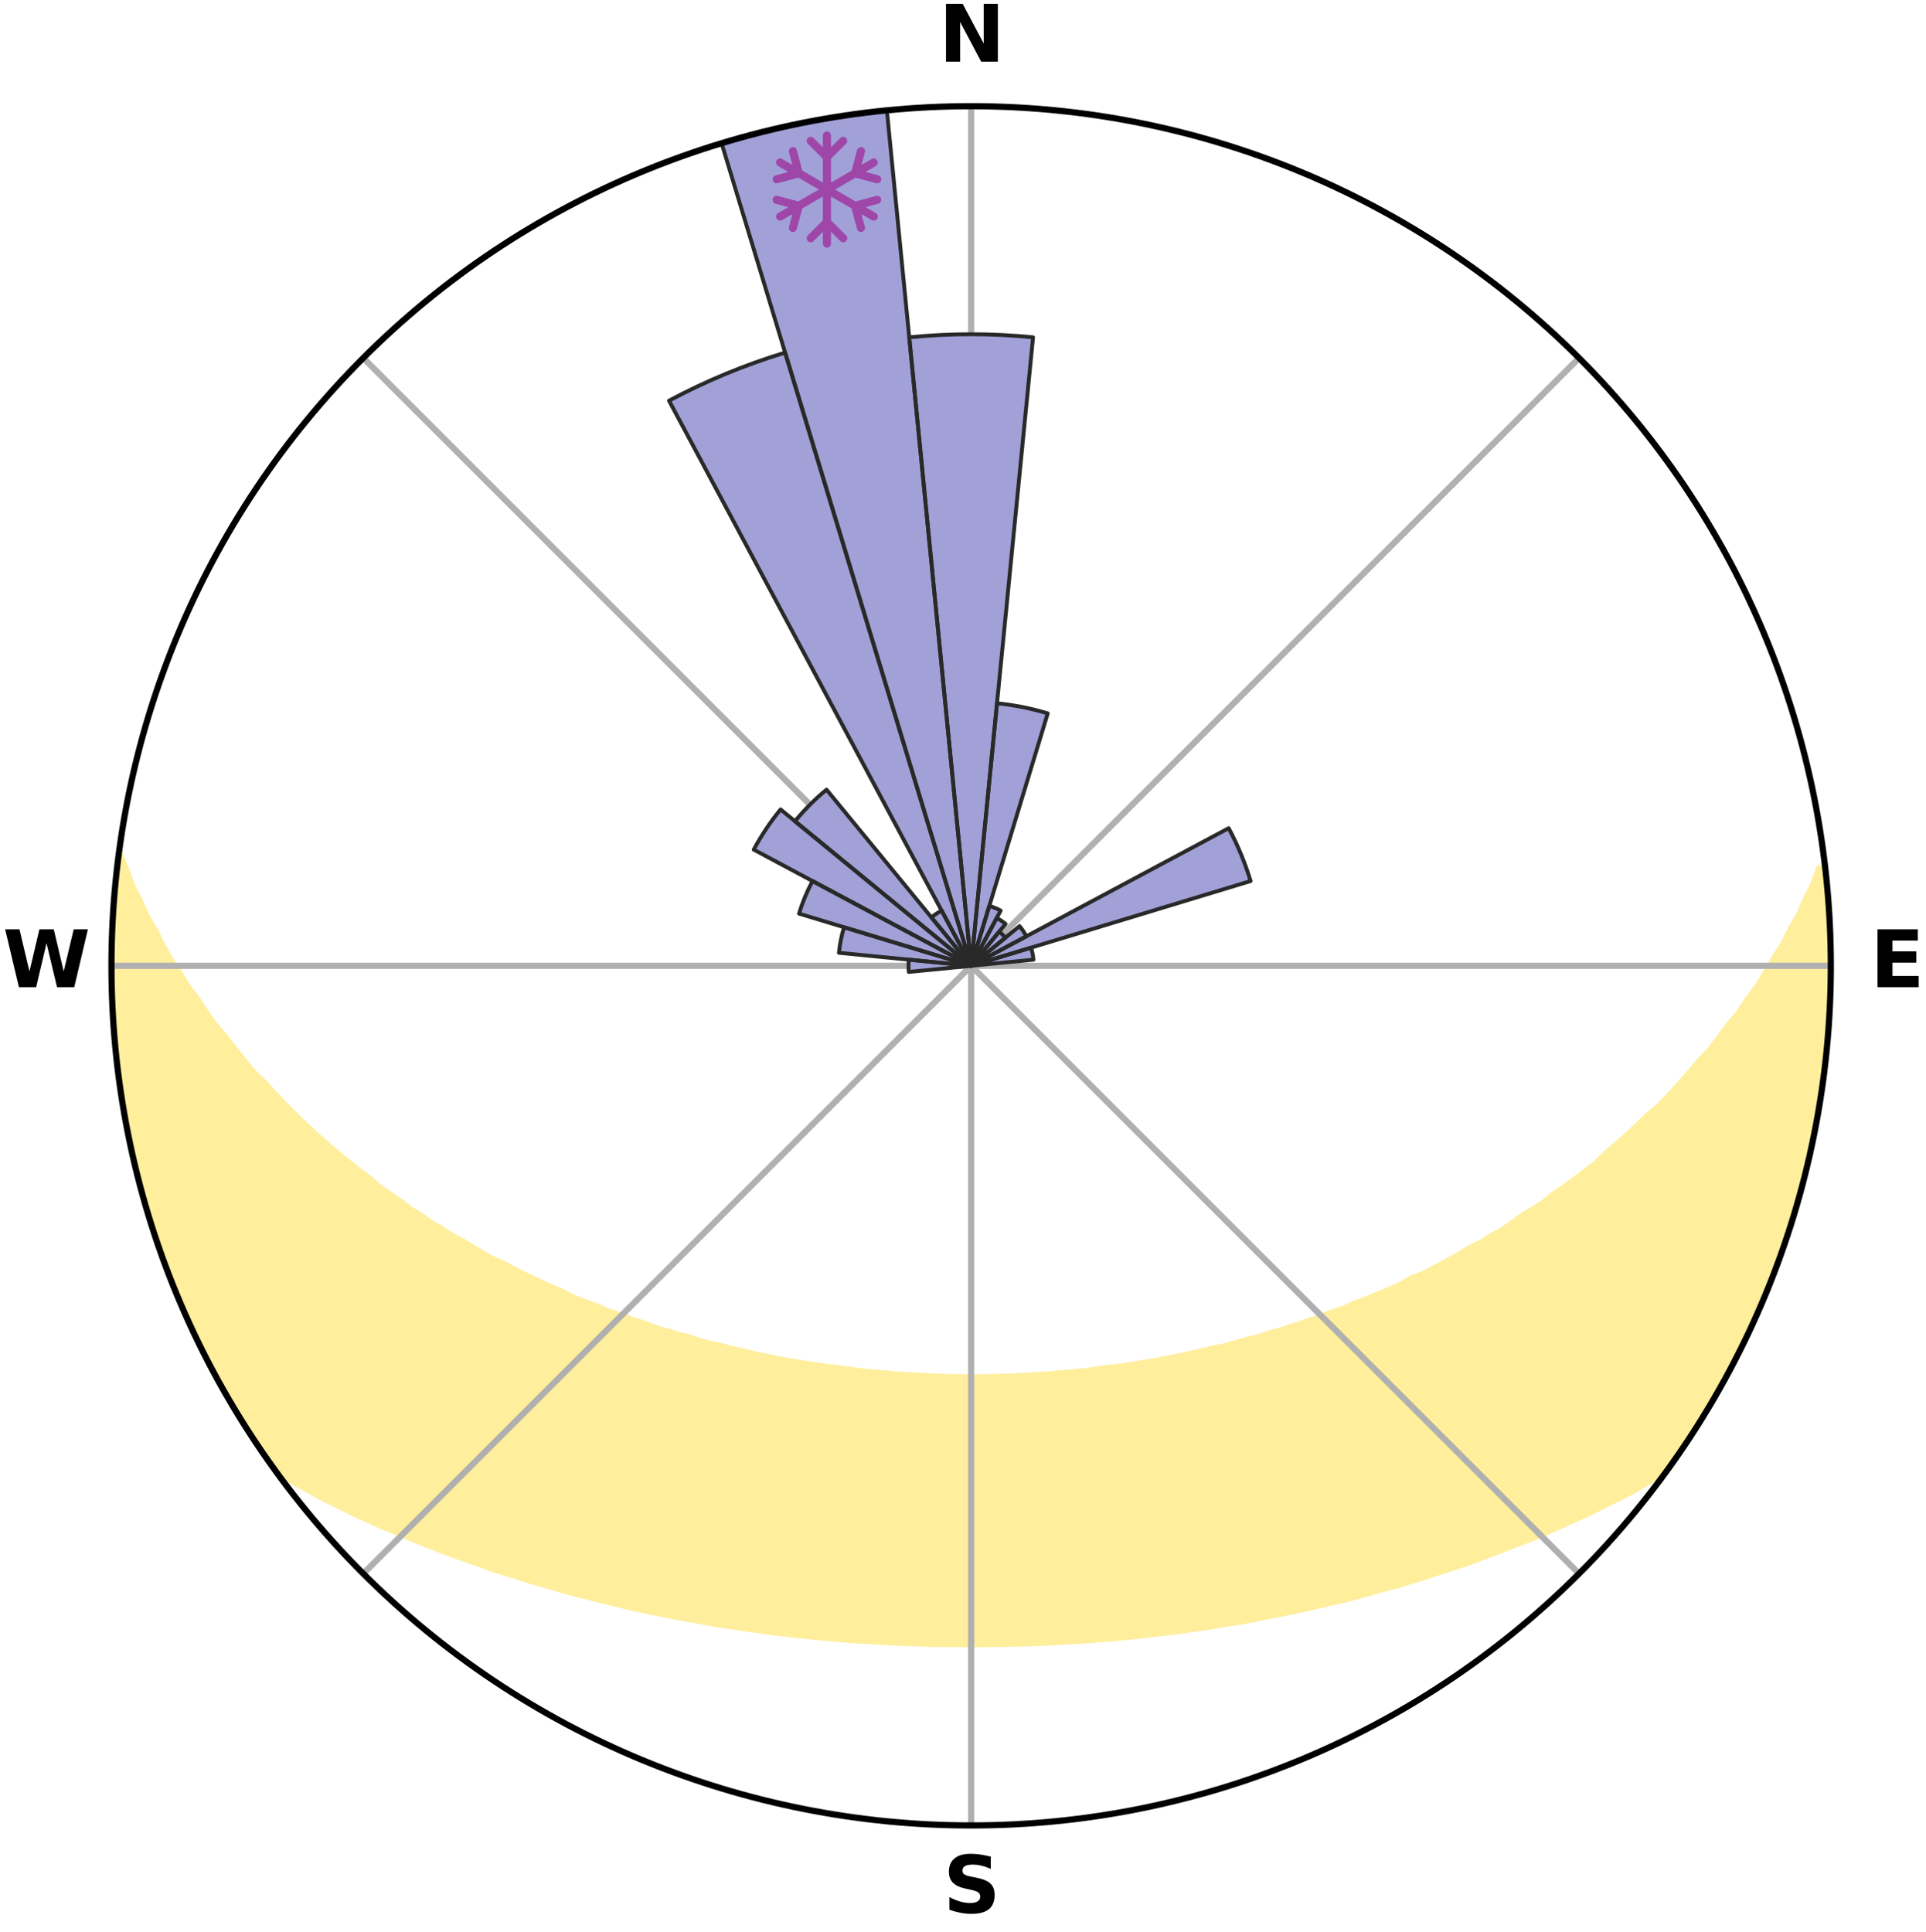 <?xml version="1.0" encoding="utf-8" standalone="no"?>
<!DOCTYPE svg PUBLIC "-//W3C//DTD SVG 1.1//EN"
  "http://www.w3.org/Graphics/SVG/1.1/DTD/svg11.dtd">
<svg xmlns:xlink="http://www.w3.org/1999/xlink" width="248.41pt" height="249.158pt" viewBox="0 0 248.41 249.158" xmlns="http://www.w3.org/2000/svg" version="1.1">
 <title>Ski Rose for Hochfeld - Schwoich</title>
 <defs>
  <style type="text/css">*{stroke-linejoin: round; stroke-linecap: butt}</style>
 </defs>
 <g id="figure_1">
  <g id="patch_1">
   <path d="M 0 249.158 
L 248.41 249.158 
L 248.41 0 
L 0 0 
z
" style="fill: #ffffff"/>
  </g>
  <g id="axes_1">
   <g id="patch_2">
    <path d="M 236.135 124.579 
C 236.135 110.018 233.267 95.599 227.695 82.147 
C 222.122 68.695 213.955 56.471 203.659 46.175 
C 193.363 35.879 181.139 27.711 167.687 22.139 
C 154.235 16.567 139.815 13.699 125.255 13.699 
C 110.694 13.699 96.275 16.567 82.823 22.139 
C 69.371 27.711 57.147 35.879 46.851 46.175 
C 36.555 56.471 28.387 68.695 22.815 82.147 
C 17.243 95.599 14.375 110.018 14.375 124.579 
C 14.375 139.14 17.243 153.559 22.815 167.011 
C 28.387 180.463 36.555 192.687 46.851 202.983 
C 57.147 213.279 69.371 221.447 82.823 227.019 
C 96.275 232.591 110.694 235.459 125.255 235.459 
C 139.815 235.459 154.235 232.591 167.687 227.019 
C 181.139 221.447 193.363 213.279 203.659 202.983 
C 213.955 192.687 222.122 180.463 227.695 167.011 
C 233.267 153.559 236.135 139.14 236.135 124.579 
M 125.255 124.579 
C 125.255 124.579 125.255 124.579 125.255 124.579 
C 125.255 124.579 125.255 124.579 125.255 124.579 
C 125.255 124.579 125.255 124.579 125.255 124.579 
C 125.255 124.579 125.255 124.579 125.255 124.579 
C 125.255 124.579 125.255 124.579 125.255 124.579 
C 125.255 124.579 125.255 124.579 125.255 124.579 
C 125.255 124.579 125.255 124.579 125.255 124.579 
C 125.255 124.579 125.255 124.579 125.255 124.579 
C 125.255 124.579 125.255 124.579 125.255 124.579 
C 125.255 124.579 125.255 124.579 125.255 124.579 
C 125.255 124.579 125.255 124.579 125.255 124.579 
C 125.255 124.579 125.255 124.579 125.255 124.579 
C 125.255 124.579 125.255 124.579 125.255 124.579 
C 125.255 124.579 125.255 124.579 125.255 124.579 
C 125.255 124.579 125.255 124.579 125.255 124.579 
C 125.255 124.579 125.255 124.579 125.255 124.579 
z
" style="fill: #ffffff"/>
   </g>
   <g id="PolyCollection_1">
    <defs>
     <path id="mf9e7bdd58d" d="M 235.393 -137.128 
L 234.685 -137.047 
L 233.965 -135.047 
L 232.981 -133.057 
L 232.129 -131.116 
L 231.026 -129.197 
L 230.078 -127.324 
L 228.887 -125.483 
L 227.864 -123.684 
L 226.806 -121.92 
L 225.511 -120.202 
L 224.392 -118.516 
L 223.039 -116.883 
L 221.865 -115.277 
L 220.666 -113.708 
L 219.24 -112.206 
L 217.996 -110.719 
L 216.731 -109.271 
L 215.446 -107.863 
L 214.144 -106.494 
L 212.627 -105.209 
L 211.294 -103.923 
L 209.947 -102.676 
L 208.587 -101.469 
L 207.216 -100.301 
L 206.023 -99.113 
L 204.63 -98.02 
L 203.23 -96.966 
L 201.824 -95.951 
L 200.412 -94.974 
L 199.174 -93.961 
L 197.753 -93.056 
L 196.33 -92.188 
L 195.076 -91.276 
L 193.816 -90.396 
L 192.39 -89.631 
L 191.126 -88.814 
L 189.703 -88.116 
L 188.438 -87.361 
L 187.173 -86.635 
L 185.909 -85.938 
L 184.645 -85.27 
L 183.383 -84.629 
L 181.986 -84.113 
L 180.867 -83.428 
L 179.614 -82.868 
L 178.367 -82.332 
L 177.124 -81.821 
L 175.887 -81.335 
L 174.657 -80.872 
L 173.546 -80.328 
L 172.327 -79.909 
L 171.116 -79.512 
L 170.014 -79.031 
L 168.817 -78.674 
L 167.723 -78.233 
L 166.54 -77.914 
L 165.455 -77.51 
L 164.29 -77.226 
L 163.214 -76.857 
L 162.143 -76.506 
L 161.002 -76.269 
L 159.942 -75.949 
L 158.887 -75.644 
L 157.836 -75.355 
L 156.73 -75.173 
L 155.692 -74.91 
L 154.659 -74.661 
L 153.631 -74.425 
L 152.608 -74.201 
L 151.59 -73.989 
L 150.578 -73.789 
L 149.57 -73.6 
L 148.568 -73.422 
L 147.572 -73.254 
L 146.58 -73.096 
L 145.593 -72.947 
L 144.612 -72.807 
L 143.635 -72.676 
L 142.663 -72.553 
L 141.695 -72.437 
L 140.749 -72.273 
L 139.788 -72.176 
L 138.831 -72.085 
L 137.878 -72 
L 136.929 -71.922 
L 135.983 -71.85 
L 135.047 -71.747 
L 134.105 -71.69 
L 133.167 -71.638 
L 132.231 -71.591 
L 131.299 -71.526 
L 130.367 -71.492 
L 129.435 -71.463 
L 128.505 -71.439 
L 127.576 -71.41 
L 126.647 -71.399 
L 125.719 -71.391 
L 124.791 -71.391 
L 123.862 -71.401 
L 122.934 -71.422 
L 122.005 -71.443 
L 121.075 -71.47 
L 120.144 -71.5 
L 119.214 -71.558 
L 118.28 -71.601 
L 117.345 -71.65 
L 116.407 -71.704 
L 115.466 -71.763 
L 114.53 -71.867 
L 113.585 -71.94 
L 112.637 -72.02 
L 111.684 -72.106 
L 110.728 -72.198 
L 109.785 -72.353 
L 108.822 -72.462 
L 107.856 -72.579 
L 106.885 -72.703 
L 105.909 -72.836 
L 104.928 -72.977 
L 103.943 -73.127 
L 102.952 -73.287 
L 101.957 -73.456 
L 100.956 -73.635 
L 99.95 -73.825 
L 98.939 -74.026 
L 97.922 -74.239 
L 96.901 -74.464 
L 95.874 -74.701 
L 94.843 -74.951 
L 93.806 -75.214 
L 92.764 -75.491 
L 91.652 -75.687 
L 90.598 -75.992 
L 89.54 -76.313 
L 88.477 -76.65 
L 87.331 -76.903 
L 86.258 -77.272 
L 85.094 -77.557 
L 84.01 -77.961 
L 82.924 -78.383 
L 81.738 -78.722 
L 80.643 -79.182 
L 79.443 -79.559 
L 78.233 -79.957 
L 77.128 -80.479 
L 75.907 -80.92 
L 74.679 -81.383 
L 73.444 -81.87 
L 72.33 -82.481 
L 71.088 -83.015 
L 69.841 -83.575 
L 68.59 -84.161 
L 67.336 -84.773 
L 66.08 -85.412 
L 64.821 -86.079 
L 63.411 -86.681 
L 62.148 -87.407 
L 60.886 -88.161 
L 59.625 -88.945 
L 58.204 -89.674 
L 56.945 -90.521 
L 55.522 -91.318 
L 54.27 -92.229 
L 52.85 -93.096 
L 51.608 -94.073 
L 50.195 -95.012 
L 48.785 -95.988 
L 47.565 -97.068 
L 46.17 -98.118 
L 44.782 -99.206 
L 43.403 -100.333 
L 42.034 -101.5 
L 40.677 -102.706 
L 39.332 -103.951 
L 38.001 -105.235 
L 36.686 -106.559 
L 35.387 -107.923 
L 34.106 -109.326 
L 32.642 -110.738 
L 31.401 -112.223 
L 30.181 -113.747 
L 28.985 -115.309 
L 27.609 -116.894 
L 26.464 -118.537 
L 25.347 -120.217 
L 24.054 -121.929 
L 22.998 -123.687 
L 21.772 -125.482 
L 20.786 -127.315 
L 19.838 -129.182 
L 18.733 -131.094 
L 17.877 -133.03 
L 16.884 -135.014 
L 16.153 -137.01 
L 15.324 -139.052 
L 15.324 -139.052 
L 15.324 -139.052 
L 15.19 -137.119 
L 14.916 -135.204 
L 14.776 -133.274 
L 14.594 -131.347 
L 14.594 -129.411 
L 14.452 -127.481 
L 14.443 -125.546 
L 14.389 -123.612 
L 14.521 -121.679 
L 14.511 -119.744 
L 14.63 -117.813 
L 14.78 -115.885 
L 14.961 -113.959 
L 15.172 -112.037 
L 15.324 -110.106 
L 15.597 -108.191 
L 15.9 -106.279 
L 16.233 -104.373 
L 16.684 -102.49 
L 17.077 -100.597 
L 17.501 -98.71 
L 17.955 -96.829 
L 18.439 -94.956 
L 18.953 -93.091 
L 19.589 -91.263 
L 20.165 -89.416 
L 20.771 -87.58 
L 21.409 -85.753 
L 22.167 -83.972 
L 22.866 -82.168 
L 23.573 -80.367 
L 24.422 -78.627 
L 25.217 -76.864 
L 26.047 -75.116 
L 26.91 -73.384 
L 27.874 -71.705 
L 28.81 -70.013 
L 29.722 -68.306 
L 30.717 -66.646 
L 31.748 -65.008 
L 32.802 -63.386 
L 33.878 -61.778 
L 34.991 -60.195 
L 36.522 -58.92 
L 38.325 -57.876 
L 40.147 -56.881 
L 41.927 -55.889 
L 43.777 -54.99 
L 45.572 -54.082 
L 47.423 -53.259 
L 49.221 -52.425 
L 51.071 -51.679 
L 52.864 -50.914 
L 54.654 -50.181 
L 56.439 -49.48 
L 58.219 -48.809 
L 59.994 -48.168 
L 61.762 -47.556 
L 63.48 -46.918 
L 65.235 -46.36 
L 66.983 -45.829 
L 68.688 -45.275 
L 70.42 -44.794 
L 72.109 -44.284 
L 73.796 -43.805 
L 75.503 -43.392 
L 77.172 -42.951 
L 78.838 -42.538 
L 80.494 -42.139 
L 82.146 -41.767 
L 83.788 -41.409 
L 85.426 -41.076 
L 87.054 -40.755 
L 88.678 -40.457 
L 90.292 -40.171 
L 91.886 -39.867 
L 93.49 -39.621 
L 95.085 -39.383 
L 96.664 -39.131 
L 98.25 -38.93 
L 99.819 -38.71 
L 101.391 -38.53 
L 102.952 -38.341 
L 104.516 -38.195 
L 106.068 -38.034 
L 107.621 -37.906 
L 109.166 -37.772 
L 110.708 -37.654 
L 112.251 -37.568 
L 113.787 -37.475 
L 115.322 -37.395 
L 116.854 -37.335 
L 118.384 -37.28 
L 119.913 -37.237 
L 121.44 -37.208 
L 122.967 -37.198 
L 124.492 -37.19 
L 126.017 -37.189 
L 127.543 -37.196 
L 129.069 -37.214 
L 130.596 -37.244 
L 132.125 -37.287 
L 133.656 -37.328 
L 135.188 -37.396 
L 136.722 -37.476 
L 138.26 -37.558 
L 139.799 -37.664 
L 141.341 -37.783 
L 142.892 -37.892 
L 144.44 -38.038 
L 145.998 -38.179 
L 147.554 -38.354 
L 149.115 -38.544 
L 150.689 -38.716 
L 152.266 -38.911 
L 153.84 -39.146 
L 155.432 -39.361 
L 157.016 -39.629 
L 158.617 -39.884 
L 160.228 -40.146 
L 161.843 -40.433 
L 163.448 -40.772 
L 165.079 -41.087 
L 166.713 -41.427 
L 168.358 -41.779 
L 170.006 -42.158 
L 171.665 -42.55 
L 173.355 -42.921 
L 175.025 -43.362 
L 176.705 -43.818 
L 178.387 -44.305 
L 180.111 -44.763 
L 181.811 -45.29 
L 183.551 -45.796 
L 185.258 -46.381 
L 187.013 -46.939 
L 188.775 -47.523 
L 190.544 -48.135 
L 192.277 -48.825 
L 194.056 -49.496 
L 195.841 -50.197 
L 197.678 -50.881 
L 199.472 -51.646 
L 201.268 -52.446 
L 203.065 -53.28 
L 204.92 -54.097 
L 206.715 -55.006 
L 208.559 -55.908 
L 210.401 -56.851 
L 212.166 -57.89 
L 213.965 -58.937 
L 215.51 -60.201 
L 216.616 -61.788 
L 217.707 -63.386 
L 218.766 -65.006 
L 219.759 -66.667 
L 220.753 -68.326 
L 221.753 -69.983 
L 222.695 -71.673 
L 223.592 -73.388 
L 224.431 -75.132 
L 225.325 -76.848 
L 226.148 -78.599 
L 226.879 -80.392 
L 227.657 -82.163 
L 228.387 -83.954 
L 229.07 -85.764 
L 229.767 -87.57 
L 230.349 -89.415 
L 230.998 -91.238 
L 231.538 -93.096 
L 231.985 -94.98 
L 232.519 -96.839 
L 233.049 -98.7 
L 233.368 -100.611 
L 233.814 -102.493 
L 234.218 -104.384 
L 234.569 -106.286 
L 234.896 -108.193 
L 235.183 -110.107 
L 235.256 -112.046 
L 235.462 -113.967 
L 235.635 -115.892 
L 235.771 -117.82 
L 235.871 -119.749 
L 235.934 -121.681 
L 235.965 -123.613 
L 235.958 -125.545 
L 236.093 -127.481 
L 236.022 -129.415 
L 235.913 -131.347 
L 235.771 -133.277 
L 235.6 -135.204 
L 235.393 -137.128 
z
" style="stroke: #ffee9c"/>
    </defs>
    <g clip-path="url(#p6b92945fea)">
     <use xlink:href="#mf9e7bdd58d" x="0" y="249.158" style="fill: #ffee9c; stroke: #ffee9c"/>
    </g>
   </g>
   <g id="matplotlib.axis_1">
    <g id="xtick_1">
     <g id="line2d_1">
      <path d="M 125.255 124.579 
L 125.255 13.699 
" clip-path="url(#p6b92945fea)" style="fill: none; stroke: #b0b0b0; stroke-width: 0.8; stroke-linecap: square"/>
     </g>
     <g id="text_1">
      <!-- N -->
      <g transform="translate(121.07 7.958) scale(0.1 -0.1)">
       <defs>
        <path id="DejaVuSans-Bold-4e" d="M 588 4666 
L 1931 4666 
L 3628 1466 
L 3628 4666 
L 4769 4666 
L 4769 0 
L 3425 0 
L 1728 3200 
L 1728 0 
L 588 0 
L 588 4666 
z
" transform="scale(0.016)"/>
       </defs>
       <use xlink:href="#DejaVuSans-Bold-4e"/>
      </g>
     </g>
    </g>
    <g id="xtick_2">
     <g id="line2d_2">
      <path d="M 125.255 124.579 
L 203.659 46.175 
" clip-path="url(#p6b92945fea)" style="fill: none; stroke: #b0b0b0; stroke-width: 0.8; stroke-linecap: square"/>
     </g>
    </g>
    <g id="xtick_3">
     <g id="line2d_3">
      <path d="M 125.255 124.579 
L 236.135 124.579 
" clip-path="url(#p6b92945fea)" style="fill: none; stroke: #b0b0b0; stroke-width: 0.8; stroke-linecap: square"/>
     </g>
     <g id="text_2">
      <!-- E -->
      <g transform="translate(241.219 127.338) scale(0.1 -0.1)">
       <defs>
        <path id="DejaVuSans-Bold-45" d="M 588 4666 
L 3834 4666 
L 3834 3756 
L 1791 3756 
L 1791 2888 
L 3713 2888 
L 3713 1978 
L 1791 1978 
L 1791 909 
L 3903 909 
L 3903 0 
L 588 0 
L 588 4666 
z
" transform="scale(0.016)"/>
       </defs>
       <use xlink:href="#DejaVuSans-Bold-45"/>
      </g>
     </g>
    </g>
    <g id="xtick_4">
     <g id="line2d_4">
      <path d="M 125.255 124.579 
L 203.659 202.983 
" clip-path="url(#p6b92945fea)" style="fill: none; stroke: #b0b0b0; stroke-width: 0.8; stroke-linecap: square"/>
     </g>
    </g>
    <g id="xtick_5">
     <g id="line2d_5">
      <path d="M 125.255 124.579 
L 125.255 235.459 
" clip-path="url(#p6b92945fea)" style="fill: none; stroke: #b0b0b0; stroke-width: 0.8; stroke-linecap: square"/>
     </g>
     <g id="text_3">
      <!-- S -->
      <g transform="translate(121.654 246.718) scale(0.1 -0.1)">
       <defs>
        <path id="DejaVuSans-Bold-53" d="M 3834 4519 
L 3834 3531 
Q 3450 3703 3084 3790 
Q 2719 3878 2394 3878 
Q 1963 3878 1756 3759 
Q 1550 3641 1550 3391 
Q 1550 3203 1689 3098 
Q 1828 2994 2194 2919 
L 2706 2816 
Q 3484 2659 3812 2340 
Q 4141 2022 4141 1434 
Q 4141 663 3683 286 
Q 3225 -91 2284 -91 
Q 1841 -91 1394 -6 
Q 947 78 500 244 
L 500 1259 
Q 947 1022 1364 901 
Q 1781 781 2169 781 
Q 2563 781 2772 912 
Q 2981 1044 2981 1288 
Q 2981 1506 2839 1625 
Q 2697 1744 2272 1838 
L 1806 1941 
Q 1106 2091 782 2419 
Q 459 2747 459 3303 
Q 459 4000 909 4375 
Q 1359 4750 2203 4750 
Q 2588 4750 2994 4692 
Q 3400 4634 3834 4519 
z
" transform="scale(0.016)"/>
       </defs>
       <use xlink:href="#DejaVuSans-Bold-53"/>
      </g>
     </g>
    </g>
    <g id="xtick_6">
     <g id="line2d_6">
      <path d="M 125.255 124.579 
L 46.851 202.983 
" clip-path="url(#p6b92945fea)" style="fill: none; stroke: #b0b0b0; stroke-width: 0.8; stroke-linecap: square"/>
     </g>
    </g>
    <g id="xtick_7">
     <g id="line2d_7">
      <path d="M 125.255 124.579 
L 14.375 124.579 
" clip-path="url(#p6b92945fea)" style="fill: none; stroke: #b0b0b0; stroke-width: 0.8; stroke-linecap: square"/>
     </g>
     <g id="text_4">
      <!-- W -->
      <g transform="translate(0.36 127.338) scale(0.1 -0.1)">
       <defs>
        <path id="DejaVuSans-Bold-57" d="M 191 4666 
L 1344 4666 
L 2150 1275 
L 2950 4666 
L 4109 4666 
L 4909 1275 
L 5716 4666 
L 6859 4666 
L 5759 0 
L 4372 0 
L 3525 3547 
L 2688 0 
L 1300 0 
L 191 4666 
z
" transform="scale(0.016)"/>
       </defs>
       <use xlink:href="#DejaVuSans-Bold-57"/>
      </g>
     </g>
    </g>
    <g id="xtick_8">
     <g id="line2d_8">
      <path d="M 125.255 124.579 
L 46.851 46.175 
" clip-path="url(#p6b92945fea)" style="fill: none; stroke: #b0b0b0; stroke-width: 0.8; stroke-linecap: square"/>
     </g>
    </g>
   </g>
   <g id="matplotlib.axis_2"/>
   <g id="patch_3">
    <path d="M 125.255 124.579 
C 125.255 124.579 125.255 124.579 125.255 124.579 
C 125.255 124.579 125.255 124.579 125.255 124.579 
L 125.255 124.579 
C 125.255 124.579 125.255 124.579 125.255 124.579 
C 125.255 124.579 125.255 124.579 125.255 124.579 
z
" clip-path="url(#p6b92945fea)" style="fill: #d9d9d9"/>
   </g>
   <g id="patch_4">
    <path d="M 125.255 124.579 
C 125.255 124.579 125.255 124.579 125.255 124.579 
C 125.255 124.579 125.255 124.579 125.255 124.579 
L 125.255 124.579 
C 125.255 124.579 125.255 124.579 125.255 124.579 
C 125.255 124.579 125.255 124.579 125.255 124.579 
z
" clip-path="url(#p6b92945fea)" style="fill: #d9d9d9"/>
   </g>
   <g id="patch_5">
    <path d="M 125.255 124.579 
C 125.255 124.579 125.255 124.579 125.255 124.579 
C 125.255 124.579 125.255 124.579 125.255 124.579 
L 125.255 124.579 
C 125.255 124.579 125.255 124.579 125.255 124.579 
C 125.255 124.579 125.255 124.579 125.255 124.579 
z
" clip-path="url(#p6b92945fea)" style="fill: #d9d9d9"/>
   </g>
   <g id="patch_6">
    <path d="M 125.255 124.579 
C 125.255 124.579 125.255 124.579 125.255 124.579 
C 125.255 124.579 125.255 124.579 125.255 124.579 
L 125.255 124.579 
C 125.255 124.579 125.255 124.579 125.255 124.579 
C 125.255 124.579 125.255 124.579 125.255 124.579 
z
" clip-path="url(#p6b92945fea)" style="fill: #d9d9d9"/>
   </g>
   <g id="patch_7">
    <path d="M 125.255 124.579 
C 125.255 124.579 125.255 124.579 125.255 124.579 
C 125.255 124.579 125.255 124.579 125.255 124.579 
L 125.255 124.579 
C 125.255 124.579 125.255 124.579 125.255 124.579 
C 125.255 124.579 125.255 124.579 125.255 124.579 
z
" clip-path="url(#p6b92945fea)" style="fill: #d9d9d9"/>
   </g>
   <g id="patch_8">
    <path d="M 125.255 124.579 
C 125.255 124.579 125.255 124.579 125.255 124.579 
C 125.255 124.579 125.255 124.579 125.255 124.579 
L 125.255 124.579 
C 125.255 124.579 125.255 124.579 125.255 124.579 
C 125.255 124.579 125.255 124.579 125.255 124.579 
z
" clip-path="url(#p6b92945fea)" style="fill: #d9d9d9"/>
   </g>
   <g id="patch_9">
    <path d="M 125.255 124.579 
C 125.255 124.579 125.255 124.579 125.255 124.579 
C 125.255 124.579 125.255 124.579 125.255 124.579 
L 125.255 124.579 
C 125.255 124.579 125.255 124.579 125.255 124.579 
C 125.255 124.579 125.255 124.579 125.255 124.579 
z
" clip-path="url(#p6b92945fea)" style="fill: #d9d9d9"/>
   </g>
   <g id="patch_10">
    <path d="M 125.255 124.579 
C 125.255 124.579 125.255 124.579 125.255 124.579 
C 125.255 124.579 125.255 124.579 125.255 124.579 
L 125.255 124.579 
C 125.255 124.579 125.255 124.579 125.255 124.579 
C 125.255 124.579 125.255 124.579 125.255 124.579 
z
" clip-path="url(#p6b92945fea)" style="fill: #d9d9d9"/>
   </g>
   <g id="patch_11">
    <path d="M 125.255 124.579 
C 125.255 124.579 125.255 124.579 125.255 124.579 
C 125.255 124.579 125.255 124.579 125.255 124.579 
L 125.255 124.579 
C 125.255 124.579 125.255 124.579 125.255 124.579 
C 125.255 124.579 125.255 124.579 125.255 124.579 
z
" clip-path="url(#p6b92945fea)" style="fill: #d9d9d9"/>
   </g>
   <g id="patch_12">
    <path d="M 125.255 124.579 
C 125.255 124.579 125.255 124.579 125.255 124.579 
C 125.255 124.579 125.255 124.579 125.255 124.579 
L 125.255 124.579 
C 125.255 124.579 125.255 124.579 125.255 124.579 
C 125.255 124.579 125.255 124.579 125.255 124.579 
z
" clip-path="url(#p6b92945fea)" style="fill: #d9d9d9"/>
   </g>
   <g id="patch_13">
    <path d="M 125.255 124.579 
C 125.255 124.579 125.255 124.579 125.255 124.579 
C 125.255 124.579 125.255 124.579 125.255 124.579 
L 125.255 124.579 
C 125.255 124.579 125.255 124.579 125.255 124.579 
C 125.255 124.579 125.255 124.579 125.255 124.579 
z
" clip-path="url(#p6b92945fea)" style="fill: #d9d9d9"/>
   </g>
   <g id="patch_14">
    <path d="M 125.255 124.579 
C 125.255 124.579 125.255 124.579 125.255 124.579 
C 125.255 124.579 125.255 124.579 125.255 124.579 
L 125.255 124.579 
C 125.255 124.579 125.255 124.579 125.255 124.579 
C 125.255 124.579 125.255 124.579 125.255 124.579 
z
" clip-path="url(#p6b92945fea)" style="fill: #d9d9d9"/>
   </g>
   <g id="patch_15">
    <path d="M 125.255 124.579 
C 125.255 124.579 125.255 124.579 125.255 124.579 
C 125.255 124.579 125.255 124.579 125.255 124.579 
L 125.255 124.579 
C 125.255 124.579 125.255 124.579 125.255 124.579 
C 125.255 124.579 125.255 124.579 125.255 124.579 
z
" clip-path="url(#p6b92945fea)" style="fill: #d9d9d9"/>
   </g>
   <g id="patch_16">
    <path d="M 125.255 124.579 
C 125.255 124.579 125.255 124.579 125.255 124.579 
C 125.255 124.579 125.255 124.579 125.255 124.579 
L 125.255 124.579 
C 125.255 124.579 125.255 124.579 125.255 124.579 
C 125.255 124.579 125.255 124.579 125.255 124.579 
z
" clip-path="url(#p6b92945fea)" style="fill: #d9d9d9"/>
   </g>
   <g id="patch_17">
    <path d="M 125.255 124.579 
C 125.255 124.579 125.255 124.579 125.255 124.579 
C 125.255 124.579 125.255 124.579 125.255 124.579 
L 125.255 124.579 
C 125.255 124.579 125.255 124.579 125.255 124.579 
C 125.255 124.579 125.255 124.579 125.255 124.579 
z
" clip-path="url(#p6b92945fea)" style="fill: #d9d9d9"/>
   </g>
   <g id="patch_18">
    <path d="M 125.255 124.579 
C 125.255 124.579 125.255 124.579 125.255 124.579 
C 125.255 124.579 125.255 124.579 125.255 124.579 
L 125.255 124.579 
C 125.255 124.579 125.255 124.579 125.255 124.579 
C 125.255 124.579 125.255 124.579 125.255 124.579 
z
" clip-path="url(#p6b92945fea)" style="fill: #d9d9d9"/>
   </g>
   <g id="patch_19">
    <path d="M 125.255 124.579 
C 125.255 124.579 125.255 124.579 125.255 124.579 
C 125.255 124.579 125.255 124.579 125.255 124.579 
L 125.255 124.579 
C 125.255 124.579 125.255 124.579 125.255 124.579 
C 125.255 124.579 125.255 124.579 125.255 124.579 
z
" clip-path="url(#p6b92945fea)" style="fill: #d9d9d9"/>
   </g>
   <g id="patch_20">
    <path d="M 125.255 124.579 
C 125.255 124.579 125.255 124.579 125.255 124.579 
C 125.255 124.579 125.255 124.579 125.255 124.579 
L 125.255 124.579 
C 125.255 124.579 125.255 124.579 125.255 124.579 
C 125.255 124.579 125.255 124.579 125.255 124.579 
z
" clip-path="url(#p6b92945fea)" style="fill: #d9d9d9"/>
   </g>
   <g id="patch_21">
    <path d="M 125.255 124.579 
C 125.255 124.579 125.255 124.579 125.255 124.579 
C 125.255 124.579 125.255 124.579 125.255 124.579 
L 125.255 124.579 
C 125.255 124.579 125.255 124.579 125.255 124.579 
C 125.255 124.579 125.255 124.579 125.255 124.579 
z
" clip-path="url(#p6b92945fea)" style="fill: #d9d9d9"/>
   </g>
   <g id="patch_22">
    <path d="M 125.255 124.579 
C 125.255 124.579 125.255 124.579 125.255 124.579 
C 125.255 124.579 125.255 124.579 125.255 124.579 
L 125.255 124.579 
C 125.255 124.579 125.255 124.579 125.255 124.579 
C 125.255 124.579 125.255 124.579 125.255 124.579 
z
" clip-path="url(#p6b92945fea)" style="fill: #d9d9d9"/>
   </g>
   <g id="patch_23">
    <path d="M 125.255 124.579 
C 125.255 124.579 125.255 124.579 125.255 124.579 
C 125.255 124.579 125.255 124.579 125.255 124.579 
L 125.255 124.579 
C 125.255 124.579 125.255 124.579 125.255 124.579 
C 125.255 124.579 125.255 124.579 125.255 124.579 
z
" clip-path="url(#p6b92945fea)" style="fill: #d9d9d9"/>
   </g>
   <g id="patch_24">
    <path d="M 125.255 124.579 
C 125.255 124.579 125.255 124.579 125.255 124.579 
C 125.255 124.579 125.255 124.579 125.255 124.579 
L 125.255 124.579 
C 125.255 124.579 125.255 124.579 125.255 124.579 
C 125.255 124.579 125.255 124.579 125.255 124.579 
z
" clip-path="url(#p6b92945fea)" style="fill: #d9d9d9"/>
   </g>
   <g id="patch_25">
    <path d="M 125.255 124.579 
C 125.255 124.579 125.255 124.579 125.255 124.579 
C 125.255 124.579 125.255 124.579 125.255 124.579 
L 125.255 124.579 
C 125.255 124.579 125.255 124.579 125.255 124.579 
C 125.255 124.579 125.255 124.579 125.255 124.579 
z
" clip-path="url(#p6b92945fea)" style="fill: #d9d9d9"/>
   </g>
   <g id="patch_26">
    <path d="M 125.255 124.579 
C 125.255 124.579 125.255 124.579 125.255 124.579 
C 125.255 124.579 125.255 124.579 125.255 124.579 
L 125.255 124.579 
C 125.255 124.579 125.255 124.579 125.255 124.579 
C 125.255 124.579 125.255 124.579 125.255 124.579 
z
" clip-path="url(#p6b92945fea)" style="fill: #d9d9d9"/>
   </g>
   <g id="patch_27">
    <path d="M 125.255 124.579 
C 125.255 124.579 125.255 124.579 125.255 124.579 
C 125.255 124.579 125.255 124.579 125.255 124.579 
L 125.255 124.579 
C 125.255 124.579 125.255 124.579 125.255 124.579 
C 125.255 124.579 125.255 124.579 125.255 124.579 
z
" clip-path="url(#p6b92945fea)" style="fill: #d9d9d9"/>
   </g>
   <g id="patch_28">
    <path d="M 125.255 124.579 
C 125.255 124.579 125.255 124.579 125.255 124.579 
C 125.255 124.579 125.255 124.579 125.255 124.579 
L 125.255 124.579 
C 125.255 124.579 125.255 124.579 125.255 124.579 
C 125.255 124.579 125.255 124.579 125.255 124.579 
z
" clip-path="url(#p6b92945fea)" style="fill: #d9d9d9"/>
   </g>
   <g id="patch_29">
    <path d="M 125.255 124.579 
C 125.255 124.579 125.255 124.579 125.255 124.579 
C 125.255 124.579 125.255 124.579 125.255 124.579 
L 125.255 124.579 
C 125.255 124.579 125.255 124.579 125.255 124.579 
C 125.255 124.579 125.255 124.579 125.255 124.579 
z
" clip-path="url(#p6b92945fea)" style="fill: #d9d9d9"/>
   </g>
   <g id="patch_30">
    <path d="M 125.255 124.579 
C 125.255 124.579 125.255 124.579 125.255 124.579 
C 125.255 124.579 125.255 124.579 125.255 124.579 
L 125.255 124.579 
C 125.255 124.579 125.255 124.579 125.255 124.579 
C 125.255 124.579 125.255 124.579 125.255 124.579 
z
" clip-path="url(#p6b92945fea)" style="fill: #d9d9d9"/>
   </g>
   <g id="patch_31">
    <path d="M 125.255 124.579 
C 125.255 124.579 125.255 124.579 125.255 124.579 
C 125.255 124.579 125.255 124.579 125.255 124.579 
L 125.255 124.579 
C 125.255 124.579 125.255 124.579 125.255 124.579 
C 125.255 124.579 125.255 124.579 125.255 124.579 
z
" clip-path="url(#p6b92945fea)" style="fill: #d9d9d9"/>
   </g>
   <g id="patch_32">
    <path d="M 125.255 124.579 
C 125.255 124.579 125.255 124.579 125.255 124.579 
C 125.255 124.579 125.255 124.579 125.255 124.579 
L 125.255 124.579 
C 125.255 124.579 125.255 124.579 125.255 124.579 
C 125.255 124.579 125.255 124.579 125.255 124.579 
z
" clip-path="url(#p6b92945fea)" style="fill: #d9d9d9"/>
   </g>
   <g id="patch_33">
    <path d="M 125.255 124.579 
C 125.255 124.579 125.255 124.579 125.255 124.579 
C 125.255 124.579 125.255 124.579 125.255 124.579 
L 125.255 124.579 
C 125.255 124.579 125.255 124.579 125.255 124.579 
C 125.255 124.579 125.255 124.579 125.255 124.579 
z
" clip-path="url(#p6b92945fea)" style="fill: #d9d9d9"/>
   </g>
   <g id="patch_34">
    <path d="M 125.255 124.579 
C 125.255 124.579 125.255 124.579 125.255 124.579 
C 125.255 124.579 125.255 124.579 125.255 124.579 
L 125.255 124.579 
C 125.255 124.579 125.255 124.579 125.255 124.579 
C 125.255 124.579 125.255 124.579 125.255 124.579 
z
" clip-path="url(#p6b92945fea)" style="fill: #d9d9d9"/>
   </g>
   <g id="patch_35">
    <path d="M 125.255 124.579 
C 125.255 124.579 125.255 124.579 125.255 124.579 
C 125.255 124.579 125.255 124.579 125.255 124.579 
L 133.24 43.508 
C 130.586 43.246 127.921 43.115 125.255 43.115 
C 122.588 43.115 119.924 43.246 117.27 43.508 
z
" clip-path="url(#p6b92945fea)" style="fill: #a1a1d8"/>
   </g>
   <g id="patch_36">
    <path d="M 125.255 124.579 
C 125.255 124.579 125.255 124.579 125.255 124.579 
C 125.255 124.579 125.255 124.579 125.255 124.579 
L 135.132 92.019 
C 134.066 91.696 132.985 91.425 131.893 91.208 
C 130.8 90.991 129.698 90.827 128.59 90.718 
z
" clip-path="url(#p6b92945fea)" style="fill: #a1a1d8"/>
   </g>
   <g id="patch_37">
    <path d="M 125.255 124.579 
C 125.255 124.579 125.255 124.579 125.255 124.579 
C 125.255 124.579 125.255 124.579 125.255 124.579 
L 129.062 117.457 
C 128.829 117.332 128.59 117.219 128.345 117.118 
C 128.101 117.017 127.852 116.928 127.599 116.851 
z
" clip-path="url(#p6b92945fea)" style="fill: #a1a1d8"/>
   </g>
   <g id="patch_38">
    <path d="M 125.255 124.579 
C 125.255 124.579 125.255 124.579 125.255 124.579 
C 125.255 124.579 125.255 124.579 125.255 124.579 
L 129.692 119.173 
C 129.515 119.027 129.331 118.891 129.141 118.764 
C 128.95 118.637 128.754 118.519 128.552 118.411 
z
" clip-path="url(#p6b92945fea)" style="fill: #a1a1d8"/>
   </g>
   <g id="patch_39">
    <path d="M 125.255 124.579 
C 125.255 124.579 125.255 124.579 125.255 124.579 
C 125.255 124.579 125.255 124.579 125.255 124.579 
L 129.669 120.956 
C 129.551 120.812 129.425 120.673 129.293 120.541 
C 129.161 120.409 129.022 120.283 128.878 120.165 
z
" clip-path="url(#p6b92945fea)" style="fill: #a1a1d8"/>
   </g>
   <g id="patch_40">
    <path d="M 125.255 124.579 
C 125.255 124.579 125.255 124.579 125.255 124.579 
C 125.255 124.579 125.255 124.579 125.255 124.579 
L 132.377 120.772 
C 132.253 120.539 132.117 120.312 131.97 120.092 
C 131.823 119.872 131.665 119.66 131.498 119.456 
z
" clip-path="url(#p6b92945fea)" style="fill: #a1a1d8"/>
   </g>
   <g id="patch_41">
    <path d="M 125.255 124.579 
C 125.255 124.579 125.255 124.579 125.255 124.579 
C 125.255 124.579 125.255 124.579 125.255 124.579 
L 161.297 113.646 
C 160.939 112.466 160.524 111.305 160.052 110.166 
C 159.58 109.027 159.053 107.912 158.472 106.824 
z
" clip-path="url(#p6b92945fea)" style="fill: #a1a1d8"/>
   </g>
   <g id="patch_42">
    <path d="M 125.255 124.579 
C 125.255 124.579 125.255 124.579 125.255 124.579 
C 125.255 124.579 125.255 124.579 125.255 124.579 
L 133.292 123.787 
C 133.266 123.524 133.227 123.263 133.176 123.004 
C 133.124 122.744 133.06 122.488 132.983 122.235 
z
" clip-path="url(#p6b92945fea)" style="fill: #a1a1d8"/>
   </g>
   <g id="patch_43">
    <path d="M 125.255 124.579 
C 125.255 124.579 125.255 124.579 125.255 124.579 
C 125.255 124.579 125.255 124.579 125.255 124.579 
L 125.255 124.579 
C 125.255 124.579 125.255 124.579 125.255 124.579 
C 125.255 124.579 125.255 124.579 125.255 124.579 
z
" clip-path="url(#p6b92945fea)" style="fill: #a1a1d8"/>
   </g>
   <g id="patch_44">
    <path d="M 125.255 124.579 
C 125.255 124.579 125.255 124.579 125.255 124.579 
C 125.255 124.579 125.255 124.579 125.255 124.579 
L 125.255 124.579 
C 125.255 124.579 125.255 124.579 125.255 124.579 
C 125.255 124.579 125.255 124.579 125.255 124.579 
z
" clip-path="url(#p6b92945fea)" style="fill: #a1a1d8"/>
   </g>
   <g id="patch_45">
    <path d="M 125.255 124.579 
C 125.255 124.579 125.255 124.579 125.255 124.579 
C 125.255 124.579 125.255 124.579 125.255 124.579 
L 125.255 124.579 
C 125.255 124.579 125.255 124.579 125.255 124.579 
C 125.255 124.579 125.255 124.579 125.255 124.579 
z
" clip-path="url(#p6b92945fea)" style="fill: #a1a1d8"/>
   </g>
   <g id="patch_46">
    <path d="M 125.255 124.579 
C 125.255 124.579 125.255 124.579 125.255 124.579 
C 125.255 124.579 125.255 124.579 125.255 124.579 
L 125.255 124.579 
C 125.255 124.579 125.255 124.579 125.255 124.579 
C 125.255 124.579 125.255 124.579 125.255 124.579 
z
" clip-path="url(#p6b92945fea)" style="fill: #a1a1d8"/>
   </g>
   <g id="patch_47">
    <path d="M 125.255 124.579 
C 125.255 124.579 125.255 124.579 125.255 124.579 
C 125.255 124.579 125.255 124.579 125.255 124.579 
L 125.255 124.579 
C 125.255 124.579 125.255 124.579 125.255 124.579 
C 125.255 124.579 125.255 124.579 125.255 124.579 
z
" clip-path="url(#p6b92945fea)" style="fill: #a1a1d8"/>
   </g>
   <g id="patch_48">
    <path d="M 125.255 124.579 
C 125.255 124.579 125.255 124.579 125.255 124.579 
C 125.255 124.579 125.255 124.579 125.255 124.579 
L 125.255 124.579 
C 125.255 124.579 125.255 124.579 125.255 124.579 
C 125.255 124.579 125.255 124.579 125.255 124.579 
z
" clip-path="url(#p6b92945fea)" style="fill: #a1a1d8"/>
   </g>
   <g id="patch_49">
    <path d="M 125.255 124.579 
C 125.255 124.579 125.255 124.579 125.255 124.579 
C 125.255 124.579 125.255 124.579 125.255 124.579 
L 125.255 124.579 
C 125.255 124.579 125.255 124.579 125.255 124.579 
C 125.255 124.579 125.255 124.579 125.255 124.579 
z
" clip-path="url(#p6b92945fea)" style="fill: #a1a1d8"/>
   </g>
   <g id="patch_50">
    <path d="M 125.255 124.579 
C 125.255 124.579 125.255 124.579 125.255 124.579 
C 125.255 124.579 125.255 124.579 125.255 124.579 
L 125.255 124.579 
C 125.255 124.579 125.255 124.579 125.255 124.579 
C 125.255 124.579 125.255 124.579 125.255 124.579 
z
" clip-path="url(#p6b92945fea)" style="fill: #a1a1d8"/>
   </g>
   <g id="patch_51">
    <path d="M 125.255 124.579 
C 125.255 124.579 125.255 124.579 125.255 124.579 
C 125.255 124.579 125.255 124.579 125.255 124.579 
L 125.255 124.579 
C 125.255 124.579 125.255 124.579 125.255 124.579 
C 125.255 124.579 125.255 124.579 125.255 124.579 
z
" clip-path="url(#p6b92945fea)" style="fill: #a1a1d8"/>
   </g>
   <g id="patch_52">
    <path d="M 125.255 124.579 
C 125.255 124.579 125.255 124.579 125.255 124.579 
C 125.255 124.579 125.255 124.579 125.255 124.579 
L 125.255 124.579 
C 125.255 124.579 125.255 124.579 125.255 124.579 
C 125.255 124.579 125.255 124.579 125.255 124.579 
z
" clip-path="url(#p6b92945fea)" style="fill: #a1a1d8"/>
   </g>
   <g id="patch_53">
    <path d="M 125.255 124.579 
C 125.255 124.579 125.255 124.579 125.255 124.579 
C 125.255 124.579 125.255 124.579 125.255 124.579 
L 125.255 124.579 
C 125.255 124.579 125.255 124.579 125.255 124.579 
C 125.255 124.579 125.255 124.579 125.255 124.579 
z
" clip-path="url(#p6b92945fea)" style="fill: #a1a1d8"/>
   </g>
   <g id="patch_54">
    <path d="M 125.255 124.579 
C 125.255 124.579 125.255 124.579 125.255 124.579 
C 125.255 124.579 125.255 124.579 125.255 124.579 
L 125.255 124.579 
C 125.255 124.579 125.255 124.579 125.255 124.579 
C 125.255 124.579 125.255 124.579 125.255 124.579 
z
" clip-path="url(#p6b92945fea)" style="fill: #a1a1d8"/>
   </g>
   <g id="patch_55">
    <path d="M 125.255 124.579 
C 125.255 124.579 125.255 124.579 125.255 124.579 
C 125.255 124.579 125.255 124.579 125.255 124.579 
L 125.255 124.579 
C 125.255 124.579 125.255 124.579 125.255 124.579 
C 125.255 124.579 125.255 124.579 125.255 124.579 
z
" clip-path="url(#p6b92945fea)" style="fill: #a1a1d8"/>
   </g>
   <g id="patch_56">
    <path d="M 125.255 124.579 
C 125.255 124.579 125.255 124.579 125.255 124.579 
C 125.255 124.579 125.255 124.579 125.255 124.579 
L 125.255 124.579 
C 125.255 124.579 125.255 124.579 125.255 124.579 
C 125.255 124.579 125.255 124.579 125.255 124.579 
z
" clip-path="url(#p6b92945fea)" style="fill: #a1a1d8"/>
   </g>
   <g id="patch_57">
    <path d="M 125.255 124.579 
C 125.255 124.579 125.255 124.579 125.255 124.579 
C 125.255 124.579 125.255 124.579 125.255 124.579 
L 125.255 124.579 
C 125.255 124.579 125.255 124.579 125.255 124.579 
C 125.255 124.579 125.255 124.579 125.255 124.579 
z
" clip-path="url(#p6b92945fea)" style="fill: #a1a1d8"/>
   </g>
   <g id="patch_58">
    <path d="M 125.255 124.579 
C 125.255 124.579 125.255 124.579 125.255 124.579 
C 125.255 124.579 125.255 124.579 125.255 124.579 
L 125.255 124.579 
C 125.255 124.579 125.255 124.579 125.255 124.579 
C 125.255 124.579 125.255 124.579 125.255 124.579 
z
" clip-path="url(#p6b92945fea)" style="fill: #a1a1d8"/>
   </g>
   <g id="patch_59">
    <path d="M 125.255 124.579 
C 125.255 124.579 125.255 124.579 125.255 124.579 
C 125.255 124.579 125.255 124.579 125.255 124.579 
L 117.218 123.787 
C 117.192 124.051 117.179 124.315 117.179 124.579 
C 117.179 124.843 117.192 125.108 117.218 125.371 
z
" clip-path="url(#p6b92945fea)" style="fill: #a1a1d8"/>
   </g>
   <g id="patch_60">
    <path d="M 125.255 124.579 
C 125.255 124.579 125.255 124.579 125.255 124.579 
C 125.255 124.579 125.255 124.579 125.255 124.579 
L 108.861 119.606 
C 108.698 120.143 108.562 120.687 108.452 121.237 
C 108.343 121.787 108.26 122.342 108.206 122.9 
z
" clip-path="url(#p6b92945fea)" style="fill: #a1a1d8"/>
   </g>
   <g id="patch_61">
    <path d="M 125.255 124.579 
C 125.255 124.579 125.255 124.579 125.255 124.579 
C 125.255 124.579 125.255 124.579 125.255 124.579 
L 104.797 113.644 
C 104.439 114.314 104.115 115.001 103.824 115.702 
C 103.533 116.404 103.277 117.119 103.057 117.845 
z
" clip-path="url(#p6b92945fea)" style="fill: #a1a1d8"/>
   </g>
   <g id="patch_62">
    <path d="M 125.255 124.579 
C 125.255 124.579 125.255 124.579 125.255 124.579 
C 125.255 124.579 125.255 124.579 125.255 124.579 
L 100.677 104.408 
C 100.016 105.213 99.396 106.049 98.818 106.915 
C 98.24 107.78 97.704 108.673 97.214 109.591 
z
" clip-path="url(#p6b92945fea)" style="fill: #a1a1d8"/>
   </g>
   <g id="patch_63">
    <path d="M 125.255 124.579 
C 125.255 124.579 125.255 124.579 125.255 124.579 
C 125.255 124.579 125.255 124.579 125.255 124.579 
L 106.605 101.855 
C 105.862 102.465 105.148 103.112 104.468 103.792 
C 103.788 104.473 103.141 105.186 102.531 105.93 
z
" clip-path="url(#p6b92945fea)" style="fill: #a1a1d8"/>
   </g>
   <g id="patch_64">
    <path d="M 125.255 124.579 
C 125.255 124.579 125.255 124.579 125.255 124.579 
C 125.255 124.579 125.255 124.579 125.255 124.579 
L 121.448 117.457 
C 121.215 117.581 120.988 117.717 120.768 117.864 
C 120.548 118.011 120.336 118.169 120.131 118.336 
z
" clip-path="url(#p6b92945fea)" style="fill: #a1a1d8"/>
   </g>
   <g id="patch_65">
    <path d="M 125.255 124.579 
C 125.255 124.579 125.255 124.579 125.255 124.579 
C 125.255 124.579 125.255 124.579 125.255 124.579 
L 101.261 45.482 
C 98.672 46.268 96.123 47.18 93.624 48.215 
C 91.124 49.25 88.677 50.408 86.291 51.683 
z
" clip-path="url(#p6b92945fea)" style="fill: #a1a1d8"/>
   </g>
   <g id="patch_66">
    <path d="M 125.255 124.579 
C 125.255 124.579 125.255 124.579 125.255 124.579 
C 125.255 124.579 125.255 124.579 125.255 124.579 
L 114.387 14.233 
C 110.775 14.589 107.183 15.122 103.623 15.83 
C 100.064 16.538 96.541 17.42 93.068 18.474 
z
" clip-path="url(#p6b92945fea)" style="fill: #a1a1d8"/>
   </g>
   <g id="patch_67">
    <path d="M 117.27 43.508 
C 119.924 43.246 122.588 43.115 125.255 43.115 
C 127.921 43.115 130.586 43.246 133.24 43.508 
L 133.24 43.508 
C 130.586 43.246 127.921 43.115 125.255 43.115 
C 122.588 43.115 119.924 43.246 117.27 43.508 
z
" clip-path="url(#p6b92945fea)" style="fill: #ff8c8e"/>
   </g>
   <g id="patch_68">
    <path d="M 128.59 90.718 
C 129.698 90.827 130.8 90.991 131.893 91.208 
C 132.985 91.425 134.066 91.696 135.132 92.019 
L 135.132 92.019 
C 134.066 91.696 132.985 91.425 131.893 91.208 
C 130.8 90.991 129.698 90.827 128.59 90.718 
z
" clip-path="url(#p6b92945fea)" style="fill: #ff8c8e"/>
   </g>
   <g id="patch_69">
    <path d="M 127.599 116.851 
C 127.852 116.928 128.101 117.017 128.345 117.118 
C 128.59 117.219 128.829 117.332 129.062 117.457 
L 129.062 117.457 
C 128.829 117.332 128.59 117.219 128.345 117.118 
C 128.101 117.017 127.852 116.928 127.599 116.851 
z
" clip-path="url(#p6b92945fea)" style="fill: #ff8c8e"/>
   </g>
   <g id="patch_70">
    <path d="M 128.552 118.411 
C 128.754 118.519 128.95 118.637 129.141 118.764 
C 129.331 118.891 129.515 119.027 129.692 119.173 
L 129.692 119.173 
C 129.515 119.027 129.331 118.891 129.141 118.764 
C 128.95 118.637 128.754 118.519 128.552 118.411 
z
" clip-path="url(#p6b92945fea)" style="fill: #ff8c8e"/>
   </g>
   <g id="patch_71">
    <path d="M 128.878 120.165 
C 129.022 120.283 129.161 120.409 129.293 120.541 
C 129.425 120.673 129.551 120.812 129.669 120.956 
L 129.669 120.956 
C 129.551 120.812 129.425 120.673 129.293 120.541 
C 129.161 120.409 129.022 120.283 128.878 120.165 
z
" clip-path="url(#p6b92945fea)" style="fill: #ff8c8e"/>
   </g>
   <g id="patch_72">
    <path d="M 131.498 119.456 
C 131.665 119.66 131.823 119.872 131.97 120.092 
C 132.117 120.312 132.253 120.539 132.377 120.772 
L 132.377 120.772 
C 132.253 120.539 132.117 120.312 131.97 120.092 
C 131.823 119.872 131.665 119.66 131.498 119.456 
z
" clip-path="url(#p6b92945fea)" style="fill: #ff8c8e"/>
   </g>
   <g id="patch_73">
    <path d="M 158.472 106.824 
C 159.053 107.912 159.58 109.027 160.052 110.166 
C 160.524 111.305 160.939 112.466 161.297 113.646 
L 161.297 113.646 
C 160.939 112.466 160.524 111.305 160.052 110.166 
C 159.58 109.027 159.053 107.912 158.472 106.824 
z
" clip-path="url(#p6b92945fea)" style="fill: #ff8c8e"/>
   </g>
   <g id="patch_74">
    <path d="M 132.983 122.235 
C 133.06 122.488 133.124 122.744 133.176 123.004 
C 133.227 123.263 133.266 123.524 133.292 123.787 
L 133.292 123.787 
C 133.266 123.524 133.227 123.263 133.176 123.004 
C 133.124 122.744 133.06 122.488 132.983 122.235 
z
" clip-path="url(#p6b92945fea)" style="fill: #ff8c8e"/>
   </g>
   <g id="patch_75">
    <path d="M 125.255 124.579 
C 125.255 124.579 125.255 124.579 125.255 124.579 
C 125.255 124.579 125.255 124.579 125.255 124.579 
L 125.255 124.579 
C 125.255 124.579 125.255 124.579 125.255 124.579 
C 125.255 124.579 125.255 124.579 125.255 124.579 
z
" clip-path="url(#p6b92945fea)" style="fill: #ff8c8e"/>
   </g>
   <g id="patch_76">
    <path d="M 125.255 124.579 
C 125.255 124.579 125.255 124.579 125.255 124.579 
C 125.255 124.579 125.255 124.579 125.255 124.579 
L 125.255 124.579 
C 125.255 124.579 125.255 124.579 125.255 124.579 
C 125.255 124.579 125.255 124.579 125.255 124.579 
z
" clip-path="url(#p6b92945fea)" style="fill: #ff8c8e"/>
   </g>
   <g id="patch_77">
    <path d="M 125.255 124.579 
C 125.255 124.579 125.255 124.579 125.255 124.579 
C 125.255 124.579 125.255 124.579 125.255 124.579 
L 125.255 124.579 
C 125.255 124.579 125.255 124.579 125.255 124.579 
C 125.255 124.579 125.255 124.579 125.255 124.579 
z
" clip-path="url(#p6b92945fea)" style="fill: #ff8c8e"/>
   </g>
   <g id="patch_78">
    <path d="M 125.255 124.579 
C 125.255 124.579 125.255 124.579 125.255 124.579 
C 125.255 124.579 125.255 124.579 125.255 124.579 
L 125.255 124.579 
C 125.255 124.579 125.255 124.579 125.255 124.579 
C 125.255 124.579 125.255 124.579 125.255 124.579 
z
" clip-path="url(#p6b92945fea)" style="fill: #ff8c8e"/>
   </g>
   <g id="patch_79">
    <path d="M 125.255 124.579 
C 125.255 124.579 125.255 124.579 125.255 124.579 
C 125.255 124.579 125.255 124.579 125.255 124.579 
L 125.255 124.579 
C 125.255 124.579 125.255 124.579 125.255 124.579 
C 125.255 124.579 125.255 124.579 125.255 124.579 
z
" clip-path="url(#p6b92945fea)" style="fill: #ff8c8e"/>
   </g>
   <g id="patch_80">
    <path d="M 125.255 124.579 
C 125.255 124.579 125.255 124.579 125.255 124.579 
C 125.255 124.579 125.255 124.579 125.255 124.579 
L 125.255 124.579 
C 125.255 124.579 125.255 124.579 125.255 124.579 
C 125.255 124.579 125.255 124.579 125.255 124.579 
z
" clip-path="url(#p6b92945fea)" style="fill: #ff8c8e"/>
   </g>
   <g id="patch_81">
    <path d="M 125.255 124.579 
C 125.255 124.579 125.255 124.579 125.255 124.579 
C 125.255 124.579 125.255 124.579 125.255 124.579 
L 125.255 124.579 
C 125.255 124.579 125.255 124.579 125.255 124.579 
C 125.255 124.579 125.255 124.579 125.255 124.579 
z
" clip-path="url(#p6b92945fea)" style="fill: #ff8c8e"/>
   </g>
   <g id="patch_82">
    <path d="M 125.255 124.579 
C 125.255 124.579 125.255 124.579 125.255 124.579 
C 125.255 124.579 125.255 124.579 125.255 124.579 
L 125.255 124.579 
C 125.255 124.579 125.255 124.579 125.255 124.579 
C 125.255 124.579 125.255 124.579 125.255 124.579 
z
" clip-path="url(#p6b92945fea)" style="fill: #ff8c8e"/>
   </g>
   <g id="patch_83">
    <path d="M 125.255 124.579 
C 125.255 124.579 125.255 124.579 125.255 124.579 
C 125.255 124.579 125.255 124.579 125.255 124.579 
L 125.255 124.579 
C 125.255 124.579 125.255 124.579 125.255 124.579 
C 125.255 124.579 125.255 124.579 125.255 124.579 
z
" clip-path="url(#p6b92945fea)" style="fill: #ff8c8e"/>
   </g>
   <g id="patch_84">
    <path d="M 125.255 124.579 
C 125.255 124.579 125.255 124.579 125.255 124.579 
C 125.255 124.579 125.255 124.579 125.255 124.579 
L 125.255 124.579 
C 125.255 124.579 125.255 124.579 125.255 124.579 
C 125.255 124.579 125.255 124.579 125.255 124.579 
z
" clip-path="url(#p6b92945fea)" style="fill: #ff8c8e"/>
   </g>
   <g id="patch_85">
    <path d="M 125.255 124.579 
C 125.255 124.579 125.255 124.579 125.255 124.579 
C 125.255 124.579 125.255 124.579 125.255 124.579 
L 125.255 124.579 
C 125.255 124.579 125.255 124.579 125.255 124.579 
C 125.255 124.579 125.255 124.579 125.255 124.579 
z
" clip-path="url(#p6b92945fea)" style="fill: #ff8c8e"/>
   </g>
   <g id="patch_86">
    <path d="M 125.255 124.579 
C 125.255 124.579 125.255 124.579 125.255 124.579 
C 125.255 124.579 125.255 124.579 125.255 124.579 
L 125.255 124.579 
C 125.255 124.579 125.255 124.579 125.255 124.579 
C 125.255 124.579 125.255 124.579 125.255 124.579 
z
" clip-path="url(#p6b92945fea)" style="fill: #ff8c8e"/>
   </g>
   <g id="patch_87">
    <path d="M 125.255 124.579 
C 125.255 124.579 125.255 124.579 125.255 124.579 
C 125.255 124.579 125.255 124.579 125.255 124.579 
L 125.255 124.579 
C 125.255 124.579 125.255 124.579 125.255 124.579 
C 125.255 124.579 125.255 124.579 125.255 124.579 
z
" clip-path="url(#p6b92945fea)" style="fill: #ff8c8e"/>
   </g>
   <g id="patch_88">
    <path d="M 125.255 124.579 
C 125.255 124.579 125.255 124.579 125.255 124.579 
C 125.255 124.579 125.255 124.579 125.255 124.579 
L 125.255 124.579 
C 125.255 124.579 125.255 124.579 125.255 124.579 
C 125.255 124.579 125.255 124.579 125.255 124.579 
z
" clip-path="url(#p6b92945fea)" style="fill: #ff8c8e"/>
   </g>
   <g id="patch_89">
    <path d="M 125.255 124.579 
C 125.255 124.579 125.255 124.579 125.255 124.579 
C 125.255 124.579 125.255 124.579 125.255 124.579 
L 125.255 124.579 
C 125.255 124.579 125.255 124.579 125.255 124.579 
C 125.255 124.579 125.255 124.579 125.255 124.579 
z
" clip-path="url(#p6b92945fea)" style="fill: #ff8c8e"/>
   </g>
   <g id="patch_90">
    <path d="M 125.255 124.579 
C 125.255 124.579 125.255 124.579 125.255 124.579 
C 125.255 124.579 125.255 124.579 125.255 124.579 
L 125.255 124.579 
C 125.255 124.579 125.255 124.579 125.255 124.579 
C 125.255 124.579 125.255 124.579 125.255 124.579 
z
" clip-path="url(#p6b92945fea)" style="fill: #ff8c8e"/>
   </g>
   <g id="patch_91">
    <path d="M 117.218 125.371 
C 117.192 125.108 117.179 124.843 117.179 124.579 
C 117.179 124.315 117.192 124.051 117.218 123.787 
L 117.218 123.787 
C 117.192 124.051 117.179 124.315 117.179 124.579 
C 117.179 124.843 117.192 125.108 117.218 125.371 
z
" clip-path="url(#p6b92945fea)" style="fill: #ff8c8e"/>
   </g>
   <g id="patch_92">
    <path d="M 108.206 122.9 
C 108.26 122.342 108.343 121.787 108.452 121.237 
C 108.562 120.687 108.698 120.143 108.861 119.606 
L 108.861 119.606 
C 108.698 120.143 108.562 120.687 108.452 121.237 
C 108.343 121.787 108.26 122.342 108.206 122.9 
z
" clip-path="url(#p6b92945fea)" style="fill: #ff8c8e"/>
   </g>
   <g id="patch_93">
    <path d="M 103.057 117.845 
C 103.277 117.119 103.533 116.404 103.824 115.702 
C 104.115 115.001 104.439 114.314 104.797 113.644 
L 104.797 113.644 
C 104.439 114.314 104.115 115.001 103.824 115.702 
C 103.533 116.404 103.277 117.119 103.057 117.845 
z
" clip-path="url(#p6b92945fea)" style="fill: #ff8c8e"/>
   </g>
   <g id="patch_94">
    <path d="M 97.214 109.591 
C 97.704 108.673 98.24 107.78 98.818 106.915 
C 99.396 106.049 100.016 105.213 100.677 104.408 
L 100.677 104.408 
C 100.016 105.213 99.396 106.049 98.818 106.915 
C 98.24 107.78 97.704 108.673 97.214 109.591 
z
" clip-path="url(#p6b92945fea)" style="fill: #ff8c8e"/>
   </g>
   <g id="patch_95">
    <path d="M 102.531 105.93 
C 103.141 105.186 103.788 104.473 104.468 103.792 
C 105.148 103.112 105.862 102.465 106.605 101.855 
L 106.605 101.855 
C 105.862 102.465 105.148 103.112 104.468 103.792 
C 103.788 104.473 103.141 105.186 102.531 105.93 
z
" clip-path="url(#p6b92945fea)" style="fill: #ff8c8e"/>
   </g>
   <g id="patch_96">
    <path d="M 120.131 118.336 
C 120.336 118.169 120.548 118.011 120.768 117.864 
C 120.988 117.717 121.215 117.581 121.448 117.457 
L 121.448 117.457 
C 121.215 117.581 120.988 117.717 120.768 117.864 
C 120.548 118.011 120.336 118.169 120.131 118.336 
z
" clip-path="url(#p6b92945fea)" style="fill: #ff8c8e"/>
   </g>
   <g id="patch_97">
    <path d="M 86.291 51.683 
C 88.677 50.408 91.124 49.25 93.624 48.215 
C 96.123 47.18 98.672 46.268 101.261 45.482 
L 101.261 45.482 
C 98.672 46.268 96.123 47.18 93.624 48.215 
C 91.124 49.25 88.677 50.408 86.291 51.683 
z
" clip-path="url(#p6b92945fea)" style="fill: #ff8c8e"/>
   </g>
   <g id="patch_98">
    <path d="M 93.068 18.474 
C 96.541 17.42 100.064 16.538 103.623 15.83 
C 107.183 15.122 110.775 14.589 114.387 14.233 
L 114.387 14.233 
C 110.775 14.589 107.183 15.122 103.623 15.83 
C 100.064 16.538 96.541 17.42 93.068 18.474 
z
" clip-path="url(#p6b92945fea)" style="fill: #ff8c8e"/>
   </g>
   <g id="patch_99">
    <path d="M 117.27 43.508 
C 119.924 43.246 122.588 43.115 125.255 43.115 
C 127.921 43.115 130.586 43.246 133.24 43.508 
L 133.24 43.508 
C 130.586 43.246 127.921 43.115 125.255 43.115 
C 122.588 43.115 119.924 43.246 117.27 43.508 
z
" clip-path="url(#p6b92945fea)" style="fill: #828282"/>
   </g>
   <g id="patch_100">
    <path d="M 128.59 90.718 
C 129.698 90.827 130.8 90.991 131.893 91.208 
C 132.985 91.425 134.066 91.696 135.132 92.019 
L 135.132 92.019 
C 134.066 91.696 132.985 91.425 131.893 91.208 
C 130.8 90.991 129.698 90.827 128.59 90.718 
z
" clip-path="url(#p6b92945fea)" style="fill: #828282"/>
   </g>
   <g id="patch_101">
    <path d="M 127.599 116.851 
C 127.852 116.928 128.101 117.017 128.345 117.118 
C 128.59 117.219 128.829 117.332 129.062 117.457 
L 129.062 117.457 
C 128.829 117.332 128.59 117.219 128.345 117.118 
C 128.101 117.017 127.852 116.928 127.599 116.851 
z
" clip-path="url(#p6b92945fea)" style="fill: #828282"/>
   </g>
   <g id="patch_102">
    <path d="M 128.552 118.411 
C 128.754 118.519 128.95 118.637 129.141 118.764 
C 129.331 118.891 129.515 119.027 129.692 119.173 
L 129.692 119.173 
C 129.515 119.027 129.331 118.891 129.141 118.764 
C 128.95 118.637 128.754 118.519 128.552 118.411 
z
" clip-path="url(#p6b92945fea)" style="fill: #828282"/>
   </g>
   <g id="patch_103">
    <path d="M 128.878 120.165 
C 129.022 120.283 129.161 120.409 129.293 120.541 
C 129.425 120.673 129.551 120.812 129.669 120.956 
L 129.669 120.956 
C 129.551 120.812 129.425 120.673 129.293 120.541 
C 129.161 120.409 129.022 120.283 128.878 120.165 
z
" clip-path="url(#p6b92945fea)" style="fill: #828282"/>
   </g>
   <g id="patch_104">
    <path d="M 131.498 119.456 
C 131.665 119.66 131.823 119.872 131.97 120.092 
C 132.117 120.312 132.253 120.539 132.377 120.772 
L 132.377 120.772 
C 132.253 120.539 132.117 120.312 131.97 120.092 
C 131.823 119.872 131.665 119.66 131.498 119.456 
z
" clip-path="url(#p6b92945fea)" style="fill: #828282"/>
   </g>
   <g id="patch_105">
    <path d="M 158.472 106.824 
C 159.053 107.912 159.58 109.027 160.052 110.166 
C 160.524 111.305 160.939 112.466 161.297 113.646 
L 161.297 113.646 
C 160.939 112.466 160.524 111.305 160.052 110.166 
C 159.58 109.027 159.053 107.912 158.472 106.824 
z
" clip-path="url(#p6b92945fea)" style="fill: #828282"/>
   </g>
   <g id="patch_106">
    <path d="M 132.983 122.235 
C 133.06 122.488 133.124 122.744 133.176 123.004 
C 133.227 123.263 133.266 123.524 133.292 123.787 
L 133.292 123.787 
C 133.266 123.524 133.227 123.263 133.176 123.004 
C 133.124 122.744 133.06 122.488 132.983 122.235 
z
" clip-path="url(#p6b92945fea)" style="fill: #828282"/>
   </g>
   <g id="patch_107">
    <path d="M 125.255 124.579 
C 125.255 124.579 125.255 124.579 125.255 124.579 
C 125.255 124.579 125.255 124.579 125.255 124.579 
L 125.255 124.579 
C 125.255 124.579 125.255 124.579 125.255 124.579 
C 125.255 124.579 125.255 124.579 125.255 124.579 
z
" clip-path="url(#p6b92945fea)" style="fill: #828282"/>
   </g>
   <g id="patch_108">
    <path d="M 125.255 124.579 
C 125.255 124.579 125.255 124.579 125.255 124.579 
C 125.255 124.579 125.255 124.579 125.255 124.579 
L 125.255 124.579 
C 125.255 124.579 125.255 124.579 125.255 124.579 
C 125.255 124.579 125.255 124.579 125.255 124.579 
z
" clip-path="url(#p6b92945fea)" style="fill: #828282"/>
   </g>
   <g id="patch_109">
    <path d="M 125.255 124.579 
C 125.255 124.579 125.255 124.579 125.255 124.579 
C 125.255 124.579 125.255 124.579 125.255 124.579 
L 125.255 124.579 
C 125.255 124.579 125.255 124.579 125.255 124.579 
C 125.255 124.579 125.255 124.579 125.255 124.579 
z
" clip-path="url(#p6b92945fea)" style="fill: #828282"/>
   </g>
   <g id="patch_110">
    <path d="M 125.255 124.579 
C 125.255 124.579 125.255 124.579 125.255 124.579 
C 125.255 124.579 125.255 124.579 125.255 124.579 
L 125.255 124.579 
C 125.255 124.579 125.255 124.579 125.255 124.579 
C 125.255 124.579 125.255 124.579 125.255 124.579 
z
" clip-path="url(#p6b92945fea)" style="fill: #828282"/>
   </g>
   <g id="patch_111">
    <path d="M 125.255 124.579 
C 125.255 124.579 125.255 124.579 125.255 124.579 
C 125.255 124.579 125.255 124.579 125.255 124.579 
L 125.255 124.579 
C 125.255 124.579 125.255 124.579 125.255 124.579 
C 125.255 124.579 125.255 124.579 125.255 124.579 
z
" clip-path="url(#p6b92945fea)" style="fill: #828282"/>
   </g>
   <g id="patch_112">
    <path d="M 125.255 124.579 
C 125.255 124.579 125.255 124.579 125.255 124.579 
C 125.255 124.579 125.255 124.579 125.255 124.579 
L 125.255 124.579 
C 125.255 124.579 125.255 124.579 125.255 124.579 
C 125.255 124.579 125.255 124.579 125.255 124.579 
z
" clip-path="url(#p6b92945fea)" style="fill: #828282"/>
   </g>
   <g id="patch_113">
    <path d="M 125.255 124.579 
C 125.255 124.579 125.255 124.579 125.255 124.579 
C 125.255 124.579 125.255 124.579 125.255 124.579 
L 125.255 124.579 
C 125.255 124.579 125.255 124.579 125.255 124.579 
C 125.255 124.579 125.255 124.579 125.255 124.579 
z
" clip-path="url(#p6b92945fea)" style="fill: #828282"/>
   </g>
   <g id="patch_114">
    <path d="M 125.255 124.579 
C 125.255 124.579 125.255 124.579 125.255 124.579 
C 125.255 124.579 125.255 124.579 125.255 124.579 
L 125.255 124.579 
C 125.255 124.579 125.255 124.579 125.255 124.579 
C 125.255 124.579 125.255 124.579 125.255 124.579 
z
" clip-path="url(#p6b92945fea)" style="fill: #828282"/>
   </g>
   <g id="patch_115">
    <path d="M 125.255 124.579 
C 125.255 124.579 125.255 124.579 125.255 124.579 
C 125.255 124.579 125.255 124.579 125.255 124.579 
L 125.255 124.579 
C 125.255 124.579 125.255 124.579 125.255 124.579 
C 125.255 124.579 125.255 124.579 125.255 124.579 
z
" clip-path="url(#p6b92945fea)" style="fill: #828282"/>
   </g>
   <g id="patch_116">
    <path d="M 125.255 124.579 
C 125.255 124.579 125.255 124.579 125.255 124.579 
C 125.255 124.579 125.255 124.579 125.255 124.579 
L 125.255 124.579 
C 125.255 124.579 125.255 124.579 125.255 124.579 
C 125.255 124.579 125.255 124.579 125.255 124.579 
z
" clip-path="url(#p6b92945fea)" style="fill: #828282"/>
   </g>
   <g id="patch_117">
    <path d="M 125.255 124.579 
C 125.255 124.579 125.255 124.579 125.255 124.579 
C 125.255 124.579 125.255 124.579 125.255 124.579 
L 125.255 124.579 
C 125.255 124.579 125.255 124.579 125.255 124.579 
C 125.255 124.579 125.255 124.579 125.255 124.579 
z
" clip-path="url(#p6b92945fea)" style="fill: #828282"/>
   </g>
   <g id="patch_118">
    <path d="M 125.255 124.579 
C 125.255 124.579 125.255 124.579 125.255 124.579 
C 125.255 124.579 125.255 124.579 125.255 124.579 
L 125.255 124.579 
C 125.255 124.579 125.255 124.579 125.255 124.579 
C 125.255 124.579 125.255 124.579 125.255 124.579 
z
" clip-path="url(#p6b92945fea)" style="fill: #828282"/>
   </g>
   <g id="patch_119">
    <path d="M 125.255 124.579 
C 125.255 124.579 125.255 124.579 125.255 124.579 
C 125.255 124.579 125.255 124.579 125.255 124.579 
L 125.255 124.579 
C 125.255 124.579 125.255 124.579 125.255 124.579 
C 125.255 124.579 125.255 124.579 125.255 124.579 
z
" clip-path="url(#p6b92945fea)" style="fill: #828282"/>
   </g>
   <g id="patch_120">
    <path d="M 125.255 124.579 
C 125.255 124.579 125.255 124.579 125.255 124.579 
C 125.255 124.579 125.255 124.579 125.255 124.579 
L 125.255 124.579 
C 125.255 124.579 125.255 124.579 125.255 124.579 
C 125.255 124.579 125.255 124.579 125.255 124.579 
z
" clip-path="url(#p6b92945fea)" style="fill: #828282"/>
   </g>
   <g id="patch_121">
    <path d="M 125.255 124.579 
C 125.255 124.579 125.255 124.579 125.255 124.579 
C 125.255 124.579 125.255 124.579 125.255 124.579 
L 125.255 124.579 
C 125.255 124.579 125.255 124.579 125.255 124.579 
C 125.255 124.579 125.255 124.579 125.255 124.579 
z
" clip-path="url(#p6b92945fea)" style="fill: #828282"/>
   </g>
   <g id="patch_122">
    <path d="M 125.255 124.579 
C 125.255 124.579 125.255 124.579 125.255 124.579 
C 125.255 124.579 125.255 124.579 125.255 124.579 
L 125.255 124.579 
C 125.255 124.579 125.255 124.579 125.255 124.579 
C 125.255 124.579 125.255 124.579 125.255 124.579 
z
" clip-path="url(#p6b92945fea)" style="fill: #828282"/>
   </g>
   <g id="patch_123">
    <path d="M 117.218 125.371 
C 117.192 125.108 117.179 124.843 117.179 124.579 
C 117.179 124.315 117.192 124.051 117.218 123.787 
L 117.218 123.787 
C 117.192 124.051 117.179 124.315 117.179 124.579 
C 117.179 124.843 117.192 125.108 117.218 125.371 
z
" clip-path="url(#p6b92945fea)" style="fill: #828282"/>
   </g>
   <g id="patch_124">
    <path d="M 108.206 122.9 
C 108.26 122.342 108.343 121.787 108.452 121.237 
C 108.562 120.687 108.698 120.143 108.861 119.606 
L 108.861 119.606 
C 108.698 120.143 108.562 120.687 108.452 121.237 
C 108.343 121.787 108.26 122.342 108.206 122.9 
z
" clip-path="url(#p6b92945fea)" style="fill: #828282"/>
   </g>
   <g id="patch_125">
    <path d="M 103.057 117.845 
C 103.277 117.119 103.533 116.404 103.824 115.702 
C 104.115 115.001 104.439 114.314 104.797 113.644 
L 104.797 113.644 
C 104.439 114.314 104.115 115.001 103.824 115.702 
C 103.533 116.404 103.277 117.119 103.057 117.845 
z
" clip-path="url(#p6b92945fea)" style="fill: #828282"/>
   </g>
   <g id="patch_126">
    <path d="M 97.214 109.591 
C 97.704 108.673 98.24 107.78 98.818 106.915 
C 99.396 106.049 100.016 105.213 100.677 104.408 
L 100.677 104.408 
C 100.016 105.213 99.396 106.049 98.818 106.915 
C 98.24 107.78 97.704 108.673 97.214 109.591 
z
" clip-path="url(#p6b92945fea)" style="fill: #828282"/>
   </g>
   <g id="patch_127">
    <path d="M 102.531 105.93 
C 103.141 105.186 103.788 104.473 104.468 103.792 
C 105.148 103.112 105.862 102.465 106.605 101.855 
L 106.605 101.855 
C 105.862 102.465 105.148 103.112 104.468 103.792 
C 103.788 104.473 103.141 105.186 102.531 105.93 
z
" clip-path="url(#p6b92945fea)" style="fill: #828282"/>
   </g>
   <g id="patch_128">
    <path d="M 120.131 118.336 
C 120.336 118.169 120.548 118.011 120.768 117.864 
C 120.988 117.717 121.215 117.581 121.448 117.457 
L 121.448 117.457 
C 121.215 117.581 120.988 117.717 120.768 117.864 
C 120.548 118.011 120.336 118.169 120.131 118.336 
z
" clip-path="url(#p6b92945fea)" style="fill: #828282"/>
   </g>
   <g id="patch_129">
    <path d="M 86.291 51.683 
C 88.677 50.408 91.124 49.25 93.624 48.215 
C 96.123 47.18 98.672 46.268 101.261 45.482 
L 101.261 45.482 
C 98.672 46.268 96.123 47.18 93.624 48.215 
C 91.124 49.25 88.677 50.408 86.291 51.683 
z
" clip-path="url(#p6b92945fea)" style="fill: #828282"/>
   </g>
   <g id="patch_130">
    <path d="M 93.068 18.474 
C 96.541 17.42 100.064 16.538 103.623 15.83 
C 107.183 15.122 110.775 14.589 114.387 14.233 
L 114.387 14.233 
C 110.775 14.589 107.183 15.122 103.623 15.83 
C 100.064 16.538 96.541 17.42 93.068 18.474 
z
" clip-path="url(#p6b92945fea)" style="fill: #828282"/>
   </g>
   <g id="patch_131">
    <path d="M 125.255 124.579 
C 125.255 124.579 125.255 124.579 125.255 124.579 
C 125.255 124.579 125.255 124.579 125.255 124.579 
L 133.24 43.508 
C 130.586 43.246 127.921 43.115 125.255 43.115 
C 122.588 43.115 119.924 43.246 117.27 43.508 
L 125.255 124.579 
z
" clip-path="url(#p6b92945fea)" style="fill: none; stroke: #292929; stroke-width: 0.5; stroke-linejoin: miter"/>
   </g>
   <g id="patch_132">
    <path d="M 125.255 124.579 
C 125.255 124.579 125.255 124.579 125.255 124.579 
C 125.255 124.579 125.255 124.579 125.255 124.579 
L 135.132 92.019 
C 134.066 91.696 132.985 91.425 131.893 91.208 
C 130.8 90.991 129.698 90.827 128.59 90.718 
L 125.255 124.579 
z
" clip-path="url(#p6b92945fea)" style="fill: none; stroke: #292929; stroke-width: 0.5; stroke-linejoin: miter"/>
   </g>
   <g id="patch_133">
    <path d="M 125.255 124.579 
C 125.255 124.579 125.255 124.579 125.255 124.579 
C 125.255 124.579 125.255 124.579 125.255 124.579 
L 129.062 117.457 
C 128.829 117.332 128.59 117.219 128.345 117.118 
C 128.101 117.017 127.852 116.928 127.599 116.851 
L 125.255 124.579 
z
" clip-path="url(#p6b92945fea)" style="fill: none; stroke: #292929; stroke-width: 0.5; stroke-linejoin: miter"/>
   </g>
   <g id="patch_134">
    <path d="M 125.255 124.579 
C 125.255 124.579 125.255 124.579 125.255 124.579 
C 125.255 124.579 125.255 124.579 125.255 124.579 
L 129.692 119.173 
C 129.515 119.027 129.331 118.891 129.141 118.764 
C 128.95 118.637 128.754 118.519 128.552 118.411 
L 125.255 124.579 
z
" clip-path="url(#p6b92945fea)" style="fill: none; stroke: #292929; stroke-width: 0.5; stroke-linejoin: miter"/>
   </g>
   <g id="patch_135">
    <path d="M 125.255 124.579 
C 125.255 124.579 125.255 124.579 125.255 124.579 
C 125.255 124.579 125.255 124.579 125.255 124.579 
L 129.669 120.956 
C 129.551 120.812 129.425 120.673 129.293 120.541 
C 129.161 120.409 129.022 120.283 128.878 120.165 
L 125.255 124.579 
z
" clip-path="url(#p6b92945fea)" style="fill: none; stroke: #292929; stroke-width: 0.5; stroke-linejoin: miter"/>
   </g>
   <g id="patch_136">
    <path d="M 125.255 124.579 
C 125.255 124.579 125.255 124.579 125.255 124.579 
C 125.255 124.579 125.255 124.579 125.255 124.579 
L 132.377 120.772 
C 132.253 120.539 132.117 120.312 131.97 120.092 
C 131.823 119.872 131.665 119.66 131.498 119.456 
L 125.255 124.579 
z
" clip-path="url(#p6b92945fea)" style="fill: none; stroke: #292929; stroke-width: 0.5; stroke-linejoin: miter"/>
   </g>
   <g id="patch_137">
    <path d="M 125.255 124.579 
C 125.255 124.579 125.255 124.579 125.255 124.579 
C 125.255 124.579 125.255 124.579 125.255 124.579 
L 161.297 113.646 
C 160.939 112.466 160.524 111.305 160.052 110.166 
C 159.58 109.027 159.053 107.912 158.472 106.824 
L 125.255 124.579 
z
" clip-path="url(#p6b92945fea)" style="fill: none; stroke: #292929; stroke-width: 0.5; stroke-linejoin: miter"/>
   </g>
   <g id="patch_138">
    <path d="M 125.255 124.579 
C 125.255 124.579 125.255 124.579 125.255 124.579 
C 125.255 124.579 125.255 124.579 125.255 124.579 
L 133.292 123.787 
C 133.266 123.524 133.227 123.263 133.176 123.004 
C 133.124 122.744 133.06 122.488 132.983 122.235 
L 125.255 124.579 
z
" clip-path="url(#p6b92945fea)" style="fill: none; stroke: #292929; stroke-width: 0.5; stroke-linejoin: miter"/>
   </g>
   <g id="patch_139">
    <path d="M 125.255 124.579 
C 125.255 124.579 125.255 124.579 125.255 124.579 
C 125.255 124.579 125.255 124.579 125.255 124.579 
L 125.255 124.579 
C 125.255 124.579 125.255 124.579 125.255 124.579 
C 125.255 124.579 125.255 124.579 125.255 124.579 
L 125.255 124.579 
z
" clip-path="url(#p6b92945fea)" style="fill: none; stroke: #292929; stroke-width: 0.5; stroke-linejoin: miter"/>
   </g>
   <g id="patch_140">
    <path d="M 125.255 124.579 
C 125.255 124.579 125.255 124.579 125.255 124.579 
C 125.255 124.579 125.255 124.579 125.255 124.579 
L 125.255 124.579 
C 125.255 124.579 125.255 124.579 125.255 124.579 
C 125.255 124.579 125.255 124.579 125.255 124.579 
L 125.255 124.579 
z
" clip-path="url(#p6b92945fea)" style="fill: none; stroke: #292929; stroke-width: 0.5; stroke-linejoin: miter"/>
   </g>
   <g id="patch_141">
    <path d="M 125.255 124.579 
C 125.255 124.579 125.255 124.579 125.255 124.579 
C 125.255 124.579 125.255 124.579 125.255 124.579 
L 125.255 124.579 
C 125.255 124.579 125.255 124.579 125.255 124.579 
C 125.255 124.579 125.255 124.579 125.255 124.579 
L 125.255 124.579 
z
" clip-path="url(#p6b92945fea)" style="fill: none; stroke: #292929; stroke-width: 0.5; stroke-linejoin: miter"/>
   </g>
   <g id="patch_142">
    <path d="M 125.255 124.579 
C 125.255 124.579 125.255 124.579 125.255 124.579 
C 125.255 124.579 125.255 124.579 125.255 124.579 
L 125.255 124.579 
C 125.255 124.579 125.255 124.579 125.255 124.579 
C 125.255 124.579 125.255 124.579 125.255 124.579 
L 125.255 124.579 
z
" clip-path="url(#p6b92945fea)" style="fill: none; stroke: #292929; stroke-width: 0.5; stroke-linejoin: miter"/>
   </g>
   <g id="patch_143">
    <path d="M 125.255 124.579 
C 125.255 124.579 125.255 124.579 125.255 124.579 
C 125.255 124.579 125.255 124.579 125.255 124.579 
L 125.255 124.579 
C 125.255 124.579 125.255 124.579 125.255 124.579 
C 125.255 124.579 125.255 124.579 125.255 124.579 
L 125.255 124.579 
z
" clip-path="url(#p6b92945fea)" style="fill: none; stroke: #292929; stroke-width: 0.5; stroke-linejoin: miter"/>
   </g>
   <g id="patch_144">
    <path d="M 125.255 124.579 
C 125.255 124.579 125.255 124.579 125.255 124.579 
C 125.255 124.579 125.255 124.579 125.255 124.579 
L 125.255 124.579 
C 125.255 124.579 125.255 124.579 125.255 124.579 
C 125.255 124.579 125.255 124.579 125.255 124.579 
L 125.255 124.579 
z
" clip-path="url(#p6b92945fea)" style="fill: none; stroke: #292929; stroke-width: 0.5; stroke-linejoin: miter"/>
   </g>
   <g id="patch_145">
    <path d="M 125.255 124.579 
C 125.255 124.579 125.255 124.579 125.255 124.579 
C 125.255 124.579 125.255 124.579 125.255 124.579 
L 125.255 124.579 
C 125.255 124.579 125.255 124.579 125.255 124.579 
C 125.255 124.579 125.255 124.579 125.255 124.579 
L 125.255 124.579 
z
" clip-path="url(#p6b92945fea)" style="fill: none; stroke: #292929; stroke-width: 0.5; stroke-linejoin: miter"/>
   </g>
   <g id="patch_146">
    <path d="M 125.255 124.579 
C 125.255 124.579 125.255 124.579 125.255 124.579 
C 125.255 124.579 125.255 124.579 125.255 124.579 
L 125.255 124.579 
C 125.255 124.579 125.255 124.579 125.255 124.579 
C 125.255 124.579 125.255 124.579 125.255 124.579 
L 125.255 124.579 
z
" clip-path="url(#p6b92945fea)" style="fill: none; stroke: #292929; stroke-width: 0.5; stroke-linejoin: miter"/>
   </g>
   <g id="patch_147">
    <path d="M 125.255 124.579 
C 125.255 124.579 125.255 124.579 125.255 124.579 
C 125.255 124.579 125.255 124.579 125.255 124.579 
L 125.255 124.579 
C 125.255 124.579 125.255 124.579 125.255 124.579 
C 125.255 124.579 125.255 124.579 125.255 124.579 
L 125.255 124.579 
z
" clip-path="url(#p6b92945fea)" style="fill: none; stroke: #292929; stroke-width: 0.5; stroke-linejoin: miter"/>
   </g>
   <g id="patch_148">
    <path d="M 125.255 124.579 
C 125.255 124.579 125.255 124.579 125.255 124.579 
C 125.255 124.579 125.255 124.579 125.255 124.579 
L 125.255 124.579 
C 125.255 124.579 125.255 124.579 125.255 124.579 
C 125.255 124.579 125.255 124.579 125.255 124.579 
L 125.255 124.579 
z
" clip-path="url(#p6b92945fea)" style="fill: none; stroke: #292929; stroke-width: 0.5; stroke-linejoin: miter"/>
   </g>
   <g id="patch_149">
    <path d="M 125.255 124.579 
C 125.255 124.579 125.255 124.579 125.255 124.579 
C 125.255 124.579 125.255 124.579 125.255 124.579 
L 125.255 124.579 
C 125.255 124.579 125.255 124.579 125.255 124.579 
C 125.255 124.579 125.255 124.579 125.255 124.579 
L 125.255 124.579 
z
" clip-path="url(#p6b92945fea)" style="fill: none; stroke: #292929; stroke-width: 0.5; stroke-linejoin: miter"/>
   </g>
   <g id="patch_150">
    <path d="M 125.255 124.579 
C 125.255 124.579 125.255 124.579 125.255 124.579 
C 125.255 124.579 125.255 124.579 125.255 124.579 
L 125.255 124.579 
C 125.255 124.579 125.255 124.579 125.255 124.579 
C 125.255 124.579 125.255 124.579 125.255 124.579 
L 125.255 124.579 
z
" clip-path="url(#p6b92945fea)" style="fill: none; stroke: #292929; stroke-width: 0.5; stroke-linejoin: miter"/>
   </g>
   <g id="patch_151">
    <path d="M 125.255 124.579 
C 125.255 124.579 125.255 124.579 125.255 124.579 
C 125.255 124.579 125.255 124.579 125.255 124.579 
L 125.255 124.579 
C 125.255 124.579 125.255 124.579 125.255 124.579 
C 125.255 124.579 125.255 124.579 125.255 124.579 
L 125.255 124.579 
z
" clip-path="url(#p6b92945fea)" style="fill: none; stroke: #292929; stroke-width: 0.5; stroke-linejoin: miter"/>
   </g>
   <g id="patch_152">
    <path d="M 125.255 124.579 
C 125.255 124.579 125.255 124.579 125.255 124.579 
C 125.255 124.579 125.255 124.579 125.255 124.579 
L 125.255 124.579 
C 125.255 124.579 125.255 124.579 125.255 124.579 
C 125.255 124.579 125.255 124.579 125.255 124.579 
L 125.255 124.579 
z
" clip-path="url(#p6b92945fea)" style="fill: none; stroke: #292929; stroke-width: 0.5; stroke-linejoin: miter"/>
   </g>
   <g id="patch_153">
    <path d="M 125.255 124.579 
C 125.255 124.579 125.255 124.579 125.255 124.579 
C 125.255 124.579 125.255 124.579 125.255 124.579 
L 125.255 124.579 
C 125.255 124.579 125.255 124.579 125.255 124.579 
C 125.255 124.579 125.255 124.579 125.255 124.579 
L 125.255 124.579 
z
" clip-path="url(#p6b92945fea)" style="fill: none; stroke: #292929; stroke-width: 0.5; stroke-linejoin: miter"/>
   </g>
   <g id="patch_154">
    <path d="M 125.255 124.579 
C 125.255 124.579 125.255 124.579 125.255 124.579 
C 125.255 124.579 125.255 124.579 125.255 124.579 
L 125.255 124.579 
C 125.255 124.579 125.255 124.579 125.255 124.579 
C 125.255 124.579 125.255 124.579 125.255 124.579 
L 125.255 124.579 
z
" clip-path="url(#p6b92945fea)" style="fill: none; stroke: #292929; stroke-width: 0.5; stroke-linejoin: miter"/>
   </g>
   <g id="patch_155">
    <path d="M 125.255 124.579 
C 125.255 124.579 125.255 124.579 125.255 124.579 
C 125.255 124.579 125.255 124.579 125.255 124.579 
L 117.218 123.787 
C 117.192 124.051 117.179 124.315 117.179 124.579 
C 117.179 124.843 117.192 125.108 117.218 125.371 
L 125.255 124.579 
z
" clip-path="url(#p6b92945fea)" style="fill: none; stroke: #292929; stroke-width: 0.5; stroke-linejoin: miter"/>
   </g>
   <g id="patch_156">
    <path d="M 125.255 124.579 
C 125.255 124.579 125.255 124.579 125.255 124.579 
C 125.255 124.579 125.255 124.579 125.255 124.579 
L 108.861 119.606 
C 108.698 120.143 108.562 120.687 108.452 121.237 
C 108.343 121.787 108.26 122.342 108.206 122.9 
L 125.255 124.579 
z
" clip-path="url(#p6b92945fea)" style="fill: none; stroke: #292929; stroke-width: 0.5; stroke-linejoin: miter"/>
   </g>
   <g id="patch_157">
    <path d="M 125.255 124.579 
C 125.255 124.579 125.255 124.579 125.255 124.579 
C 125.255 124.579 125.255 124.579 125.255 124.579 
L 104.797 113.644 
C 104.439 114.314 104.115 115.001 103.824 115.702 
C 103.533 116.404 103.277 117.119 103.057 117.845 
L 125.255 124.579 
z
" clip-path="url(#p6b92945fea)" style="fill: none; stroke: #292929; stroke-width: 0.5; stroke-linejoin: miter"/>
   </g>
   <g id="patch_158">
    <path d="M 125.255 124.579 
C 125.255 124.579 125.255 124.579 125.255 124.579 
C 125.255 124.579 125.255 124.579 125.255 124.579 
L 100.677 104.408 
C 100.016 105.213 99.396 106.049 98.818 106.915 
C 98.24 107.78 97.704 108.673 97.214 109.591 
L 125.255 124.579 
z
" clip-path="url(#p6b92945fea)" style="fill: none; stroke: #292929; stroke-width: 0.5; stroke-linejoin: miter"/>
   </g>
   <g id="patch_159">
    <path d="M 125.255 124.579 
C 125.255 124.579 125.255 124.579 125.255 124.579 
C 125.255 124.579 125.255 124.579 125.255 124.579 
L 106.605 101.855 
C 105.862 102.465 105.148 103.112 104.468 103.792 
C 103.788 104.473 103.141 105.186 102.531 105.93 
L 125.255 124.579 
z
" clip-path="url(#p6b92945fea)" style="fill: none; stroke: #292929; stroke-width: 0.5; stroke-linejoin: miter"/>
   </g>
   <g id="patch_160">
    <path d="M 125.255 124.579 
C 125.255 124.579 125.255 124.579 125.255 124.579 
C 125.255 124.579 125.255 124.579 125.255 124.579 
L 121.448 117.457 
C 121.215 117.581 120.988 117.717 120.768 117.864 
C 120.548 118.011 120.336 118.169 120.131 118.336 
L 125.255 124.579 
z
" clip-path="url(#p6b92945fea)" style="fill: none; stroke: #292929; stroke-width: 0.5; stroke-linejoin: miter"/>
   </g>
   <g id="patch_161">
    <path d="M 125.255 124.579 
C 125.255 124.579 125.255 124.579 125.255 124.579 
C 125.255 124.579 125.255 124.579 125.255 124.579 
L 101.261 45.482 
C 98.672 46.268 96.123 47.18 93.624 48.215 
C 91.124 49.25 88.677 50.408 86.291 51.683 
L 125.255 124.579 
z
" clip-path="url(#p6b92945fea)" style="fill: none; stroke: #292929; stroke-width: 0.5; stroke-linejoin: miter"/>
   </g>
   <g id="patch_162">
    <path d="M 125.255 124.579 
C 125.255 124.579 125.255 124.579 125.255 124.579 
C 125.255 124.579 125.255 124.579 125.255 124.579 
L 114.387 14.233 
C 110.775 14.589 107.183 15.122 103.623 15.83 
C 100.064 16.538 96.541 17.42 93.068 18.474 
L 125.255 124.579 
z
" clip-path="url(#p6b92945fea)" style="fill: none; stroke: #292929; stroke-width: 0.5; stroke-linejoin: miter"/>
   </g>
   <g id="PathCollection_1">
    <defs>
     <path id="m7719c8c8b7" d="M 0.194 7.414 
L 0.194 7.414 
C 0.055 7.414 -0.078 7.359 -0.176 7.261 
C -0.274 7.163 -0.33 7.03 -0.33 6.891 
L -0.33 5.365 
L -1.528 6.564 
L -1.528 6.564 
C -1.577 6.613 -1.635 6.651 -1.698 6.678 
C -1.762 6.704 -1.83 6.718 -1.899 6.718 
C -1.968 6.718 -2.036 6.704 -2.1 6.678 
C -2.163 6.651 -2.221 6.613 -2.27 6.564 
L -2.27 6.564 
C -2.318 6.515 -2.357 6.458 -2.383 6.394 
C -2.41 6.33 -2.423 6.262 -2.423 6.193 
C -2.423 6.124 -2.41 6.056 -2.383 5.993 
C -2.357 5.929 -2.318 5.871 -2.27 5.823 
L -0.33 3.884 
L -0.33 0.821 
L -2.981 2.352 
L -3.692 5.001 
L -3.692 5.001 
C -3.728 5.135 -3.815 5.25 -3.935 5.319 
C -4.055 5.389 -4.198 5.408 -4.332 5.372 
L -4.332 5.372 
C -4.466 5.336 -4.581 5.249 -4.65 5.129 
C -4.719 5.009 -4.738 4.866 -4.703 4.732 
L -4.263 3.093 
L -5.586 3.856 
L -5.586 3.856 
C -5.645 3.89 -5.711 3.913 -5.779 3.922 
C -5.847 3.931 -5.916 3.926 -5.983 3.909 
C -6.049 3.891 -6.111 3.86 -6.166 3.818 
C -6.221 3.777 -6.266 3.724 -6.301 3.665 
L -6.301 3.665 
C -6.335 3.605 -6.358 3.54 -6.367 3.471 
C -6.375 3.403 -6.371 3.334 -6.353 3.267 
C -6.335 3.201 -6.304 3.139 -6.263 3.084 
C -6.221 3.03 -6.168 2.984 -6.109 2.95 
L -4.786 2.187 
L -6.425 1.747 
L -6.425 1.747 
C -6.559 1.711 -6.673 1.623 -6.743 1.503 
C -6.812 1.383 -6.831 1.24 -6.795 1.106 
L -6.795 1.106 
C -6.777 1.04 -6.747 0.978 -6.705 0.923 
C -6.663 0.869 -6.611 0.823 -6.551 0.789 
C -6.491 0.754 -6.426 0.732 -6.357 0.723 
C -6.289 0.715 -6.22 0.719 -6.154 0.737 
L -3.505 1.447 
L -0.852 -0.085 
L -3.504 -1.616 
L -6.154 -0.906 
L -6.154 -0.906 
C -6.22 -0.888 -6.289 -0.883 -6.358 -0.892 
C -6.426 -0.901 -6.492 -0.924 -6.551 -0.958 
C -6.611 -0.992 -6.663 -1.038 -6.705 -1.093 
C -6.747 -1.148 -6.778 -1.21 -6.795 -1.276 
L -6.795 -1.276 
C -6.831 -1.41 -6.812 -1.553 -6.743 -1.673 
C -6.673 -1.793 -6.559 -1.881 -6.425 -1.917 
L -4.786 -2.355 
L -6.109 -3.12 
L -6.109 -3.12 
C -6.229 -3.189 -6.316 -3.303 -6.352 -3.437 
C -6.388 -3.571 -6.37 -3.713 -6.301 -3.834 
L -6.301 -3.834 
C -6.266 -3.893 -6.221 -3.945 -6.166 -3.987 
C -6.112 -4.029 -6.049 -4.06 -5.983 -4.078 
C -5.917 -4.096 -5.847 -4.1 -5.779 -4.091 
C -5.711 -4.082 -5.645 -4.06 -5.586 -4.026 
L -4.263 -3.261 
L -4.703 -4.9 
L -4.703 -4.9 
C -4.738 -5.034 -4.719 -5.177 -4.65 -5.297 
C -4.581 -5.417 -4.466 -5.505 -4.332 -5.541 
L -4.332 -5.541 
C -4.198 -5.576 -4.056 -5.558 -3.936 -5.488 
C -3.816 -5.419 -3.728 -5.305 -3.692 -5.171 
L -2.982 -2.522 
L -0.329 -0.99 
L -0.329 -4.052 
L -2.269 -5.992 
L -2.269 -5.992 
C -2.318 -6.04 -2.357 -6.098 -2.383 -6.162 
C -2.41 -6.225 -2.423 -6.293 -2.423 -6.362 
C -2.423 -6.431 -2.41 -6.499 -2.383 -6.563 
C -2.357 -6.626 -2.318 -6.684 -2.269 -6.733 
L -2.269 -6.733 
C -2.221 -6.782 -2.163 -6.82 -2.1 -6.847 
C -2.036 -6.873 -1.968 -6.887 -1.899 -6.887 
C -1.83 -6.887 -1.762 -6.873 -1.698 -6.847 
C -1.635 -6.82 -1.577 -6.782 -1.528 -6.733 
L -0.329 -5.534 
L -0.329 -7.06 
L -0.329 -7.06 
C -0.329 -7.198 -0.274 -7.332 -0.176 -7.43 
C -0.078 -7.528 0.055 -7.583 0.194 -7.583 
L 0.194 -7.583 
C 0.332 -7.583 0.466 -7.528 0.564 -7.43 
C 0.662 -7.332 0.717 -7.198 0.717 -7.06 
L 0.717 -5.534 
L 1.916 -6.733 
L 1.916 -6.733 
C 1.964 -6.782 2.022 -6.82 2.086 -6.847 
C 2.149 -6.873 2.218 -6.887 2.286 -6.887 
C 2.355 -6.887 2.423 -6.873 2.487 -6.847 
C 2.551 -6.82 2.608 -6.782 2.657 -6.733 
L 2.657 -6.733 
C 2.706 -6.684 2.744 -6.626 2.771 -6.563 
C 2.797 -6.499 2.811 -6.431 2.811 -6.362 
C 2.811 -6.293 2.797 -6.225 2.771 -6.162 
C 2.744 -6.098 2.706 -6.04 2.657 -5.992 
L 0.717 -4.052 
L 0.717 -0.991 
L 3.369 -2.523 
L 4.079 -5.171 
L 4.079 -5.171 
C 4.115 -5.305 4.203 -5.419 4.323 -5.488 
C 4.443 -5.558 4.586 -5.576 4.72 -5.541 
L 4.72 -5.541 
C 4.854 -5.505 4.968 -5.417 5.038 -5.297 
C 5.107 -5.177 5.126 -5.034 5.09 -4.9 
L 4.65 -3.263 
L 5.973 -4.026 
L 5.973 -4.026 
C 6.033 -4.06 6.098 -4.082 6.167 -4.091 
C 6.235 -4.1 6.304 -4.096 6.37 -4.078 
C 6.437 -4.06 6.499 -4.029 6.554 -3.987 
C 6.608 -3.945 6.654 -3.893 6.688 -3.833 
L 6.688 -3.833 
C 6.757 -3.713 6.776 -3.571 6.74 -3.437 
C 6.704 -3.303 6.616 -3.189 6.496 -3.12 
L 5.173 -2.355 
L 6.812 -1.917 
L 6.812 -1.917 
C 6.946 -1.881 7.061 -1.793 7.13 -1.673 
C 7.2 -1.553 7.219 -1.41 7.183 -1.276 
L 7.183 -1.276 
C 7.165 -1.21 7.134 -1.147 7.093 -1.093 
C 7.051 -1.038 6.998 -0.992 6.939 -0.958 
C 6.879 -0.923 6.813 -0.901 6.745 -0.892 
C 6.677 -0.883 6.608 -0.888 6.541 -0.906 
L 3.891 -1.616 
L 1.239 -0.085 
L 3.893 1.447 
L 6.541 0.737 
L 6.541 0.737 
C 6.675 0.701 6.818 0.72 6.938 0.789 
C 7.058 0.859 7.145 0.973 7.181 1.106 
L 7.181 1.106 
C 7.217 1.24 7.198 1.383 7.129 1.503 
C 7.06 1.623 6.946 1.711 6.812 1.747 
L 5.173 2.187 
L 6.496 2.95 
L 6.496 2.95 
C 6.556 2.984 6.608 3.03 6.65 3.085 
C 6.691 3.139 6.722 3.201 6.74 3.268 
C 6.758 3.334 6.762 3.404 6.753 3.472 
C 6.744 3.54 6.721 3.606 6.687 3.665 
L 6.687 3.665 
C 6.617 3.785 6.503 3.872 6.369 3.908 
C 6.236 3.944 6.093 3.925 5.973 3.856 
L 4.65 3.091 
L 5.089 4.732 
L 5.089 4.732 
C 5.125 4.866 5.106 5.008 5.037 5.128 
C 4.967 5.248 4.853 5.336 4.72 5.372 
L 4.72 5.372 
C 4.586 5.408 4.443 5.389 4.323 5.319 
C 4.203 5.25 4.115 5.136 4.079 5.002 
L 3.368 2.352 
L 0.717 0.821 
L 0.717 3.884 
L 2.657 5.823 
L 2.657 5.823 
C 2.706 5.871 2.745 5.929 2.771 5.993 
C 2.797 6.056 2.811 6.125 2.811 6.193 
C 2.811 6.262 2.797 6.331 2.771 6.394 
C 2.745 6.458 2.706 6.515 2.657 6.564 
L 2.657 6.564 
C 2.608 6.613 2.551 6.652 2.487 6.678 
C 2.424 6.704 2.355 6.718 2.286 6.718 
C 2.218 6.718 2.149 6.704 2.086 6.678 
C 2.022 6.652 1.965 6.613 1.916 6.564 
L 0.717 5.365 
L 0.717 6.891 
L 0.717 6.891 
C 0.717 7.03 0.662 7.163 0.564 7.261 
C 0.466 7.359 0.333 7.414 0.194 7.414 
L 0.194 7.414 
z
"/>
    </defs>
    <g clip-path="url(#p6b92945fea)">
     <use xlink:href="#m7719c8c8b7" x="106.462" y="24.534" style="fill: #9e2096; fill-opacity: 0.7"/>
    </g>
   </g>
   <g id="patch_163">
    <path d="M 125.255 13.699 
C 110.694 13.699 96.275 16.567 82.823 22.139 
C 69.371 27.711 57.147 35.879 46.851 46.175 
C 36.555 56.471 28.387 68.695 22.815 82.147 
C 17.243 95.599 14.375 110.018 14.375 124.579 
C 14.375 139.14 17.243 153.559 22.815 167.011 
C 28.387 180.463 36.555 192.687 46.851 202.983 
C 57.147 213.279 69.371 221.447 82.823 227.019 
C 96.275 232.591 110.694 235.459 125.255 235.459 
C 139.815 235.459 154.235 232.591 167.687 227.019 
C 181.139 221.447 193.363 213.279 203.659 202.983 
C 213.955 192.687 222.122 180.463 227.695 167.011 
C 233.267 153.559 236.135 139.14 236.135 124.579 
C 236.135 110.018 233.267 95.599 227.695 82.147 
C 222.122 68.695 213.955 56.471 203.659 46.175 
C 193.363 35.879 181.139 27.711 167.687 22.139 
C 154.235 16.567 139.815 13.699 125.255 13.699 
" style="fill: none; stroke: #000000; stroke-width: 0.8; stroke-linejoin: miter; stroke-linecap: square"/>
   </g>
  </g>
 </g>
 <defs>
  <clipPath id="p6b92945fea">
   <path d="M 236.135 124.579 
C 236.135 110.018 233.267 95.599 227.695 82.147 
C 222.122 68.695 213.955 56.471 203.659 46.175 
C 193.363 35.879 181.139 27.711 167.687 22.139 
C 154.235 16.567 139.815 13.699 125.255 13.699 
C 110.694 13.699 96.275 16.567 82.823 22.139 
C 69.371 27.711 57.147 35.879 46.851 46.175 
C 36.555 56.471 28.387 68.695 22.815 82.147 
C 17.243 95.599 14.375 110.018 14.375 124.579 
C 14.375 139.14 17.243 153.559 22.815 167.011 
C 28.387 180.463 36.555 192.687 46.851 202.983 
C 57.147 213.279 69.371 221.447 82.823 227.019 
C 96.275 232.591 110.694 235.459 125.255 235.459 
C 139.815 235.459 154.235 232.591 167.687 227.019 
C 181.139 221.447 193.363 213.279 203.659 202.983 
C 213.955 192.687 222.122 180.463 227.695 167.011 
C 233.267 153.559 236.135 139.14 236.135 124.579 
M 125.255 124.579 
C 125.255 124.579 125.255 124.579 125.255 124.579 
C 125.255 124.579 125.255 124.579 125.255 124.579 
C 125.255 124.579 125.255 124.579 125.255 124.579 
C 125.255 124.579 125.255 124.579 125.255 124.579 
C 125.255 124.579 125.255 124.579 125.255 124.579 
C 125.255 124.579 125.255 124.579 125.255 124.579 
C 125.255 124.579 125.255 124.579 125.255 124.579 
C 125.255 124.579 125.255 124.579 125.255 124.579 
C 125.255 124.579 125.255 124.579 125.255 124.579 
C 125.255 124.579 125.255 124.579 125.255 124.579 
C 125.255 124.579 125.255 124.579 125.255 124.579 
C 125.255 124.579 125.255 124.579 125.255 124.579 
C 125.255 124.579 125.255 124.579 125.255 124.579 
C 125.255 124.579 125.255 124.579 125.255 124.579 
C 125.255 124.579 125.255 124.579 125.255 124.579 
C 125.255 124.579 125.255 124.579 125.255 124.579 
z
"/>
  </clipPath>
 </defs>
</svg>
